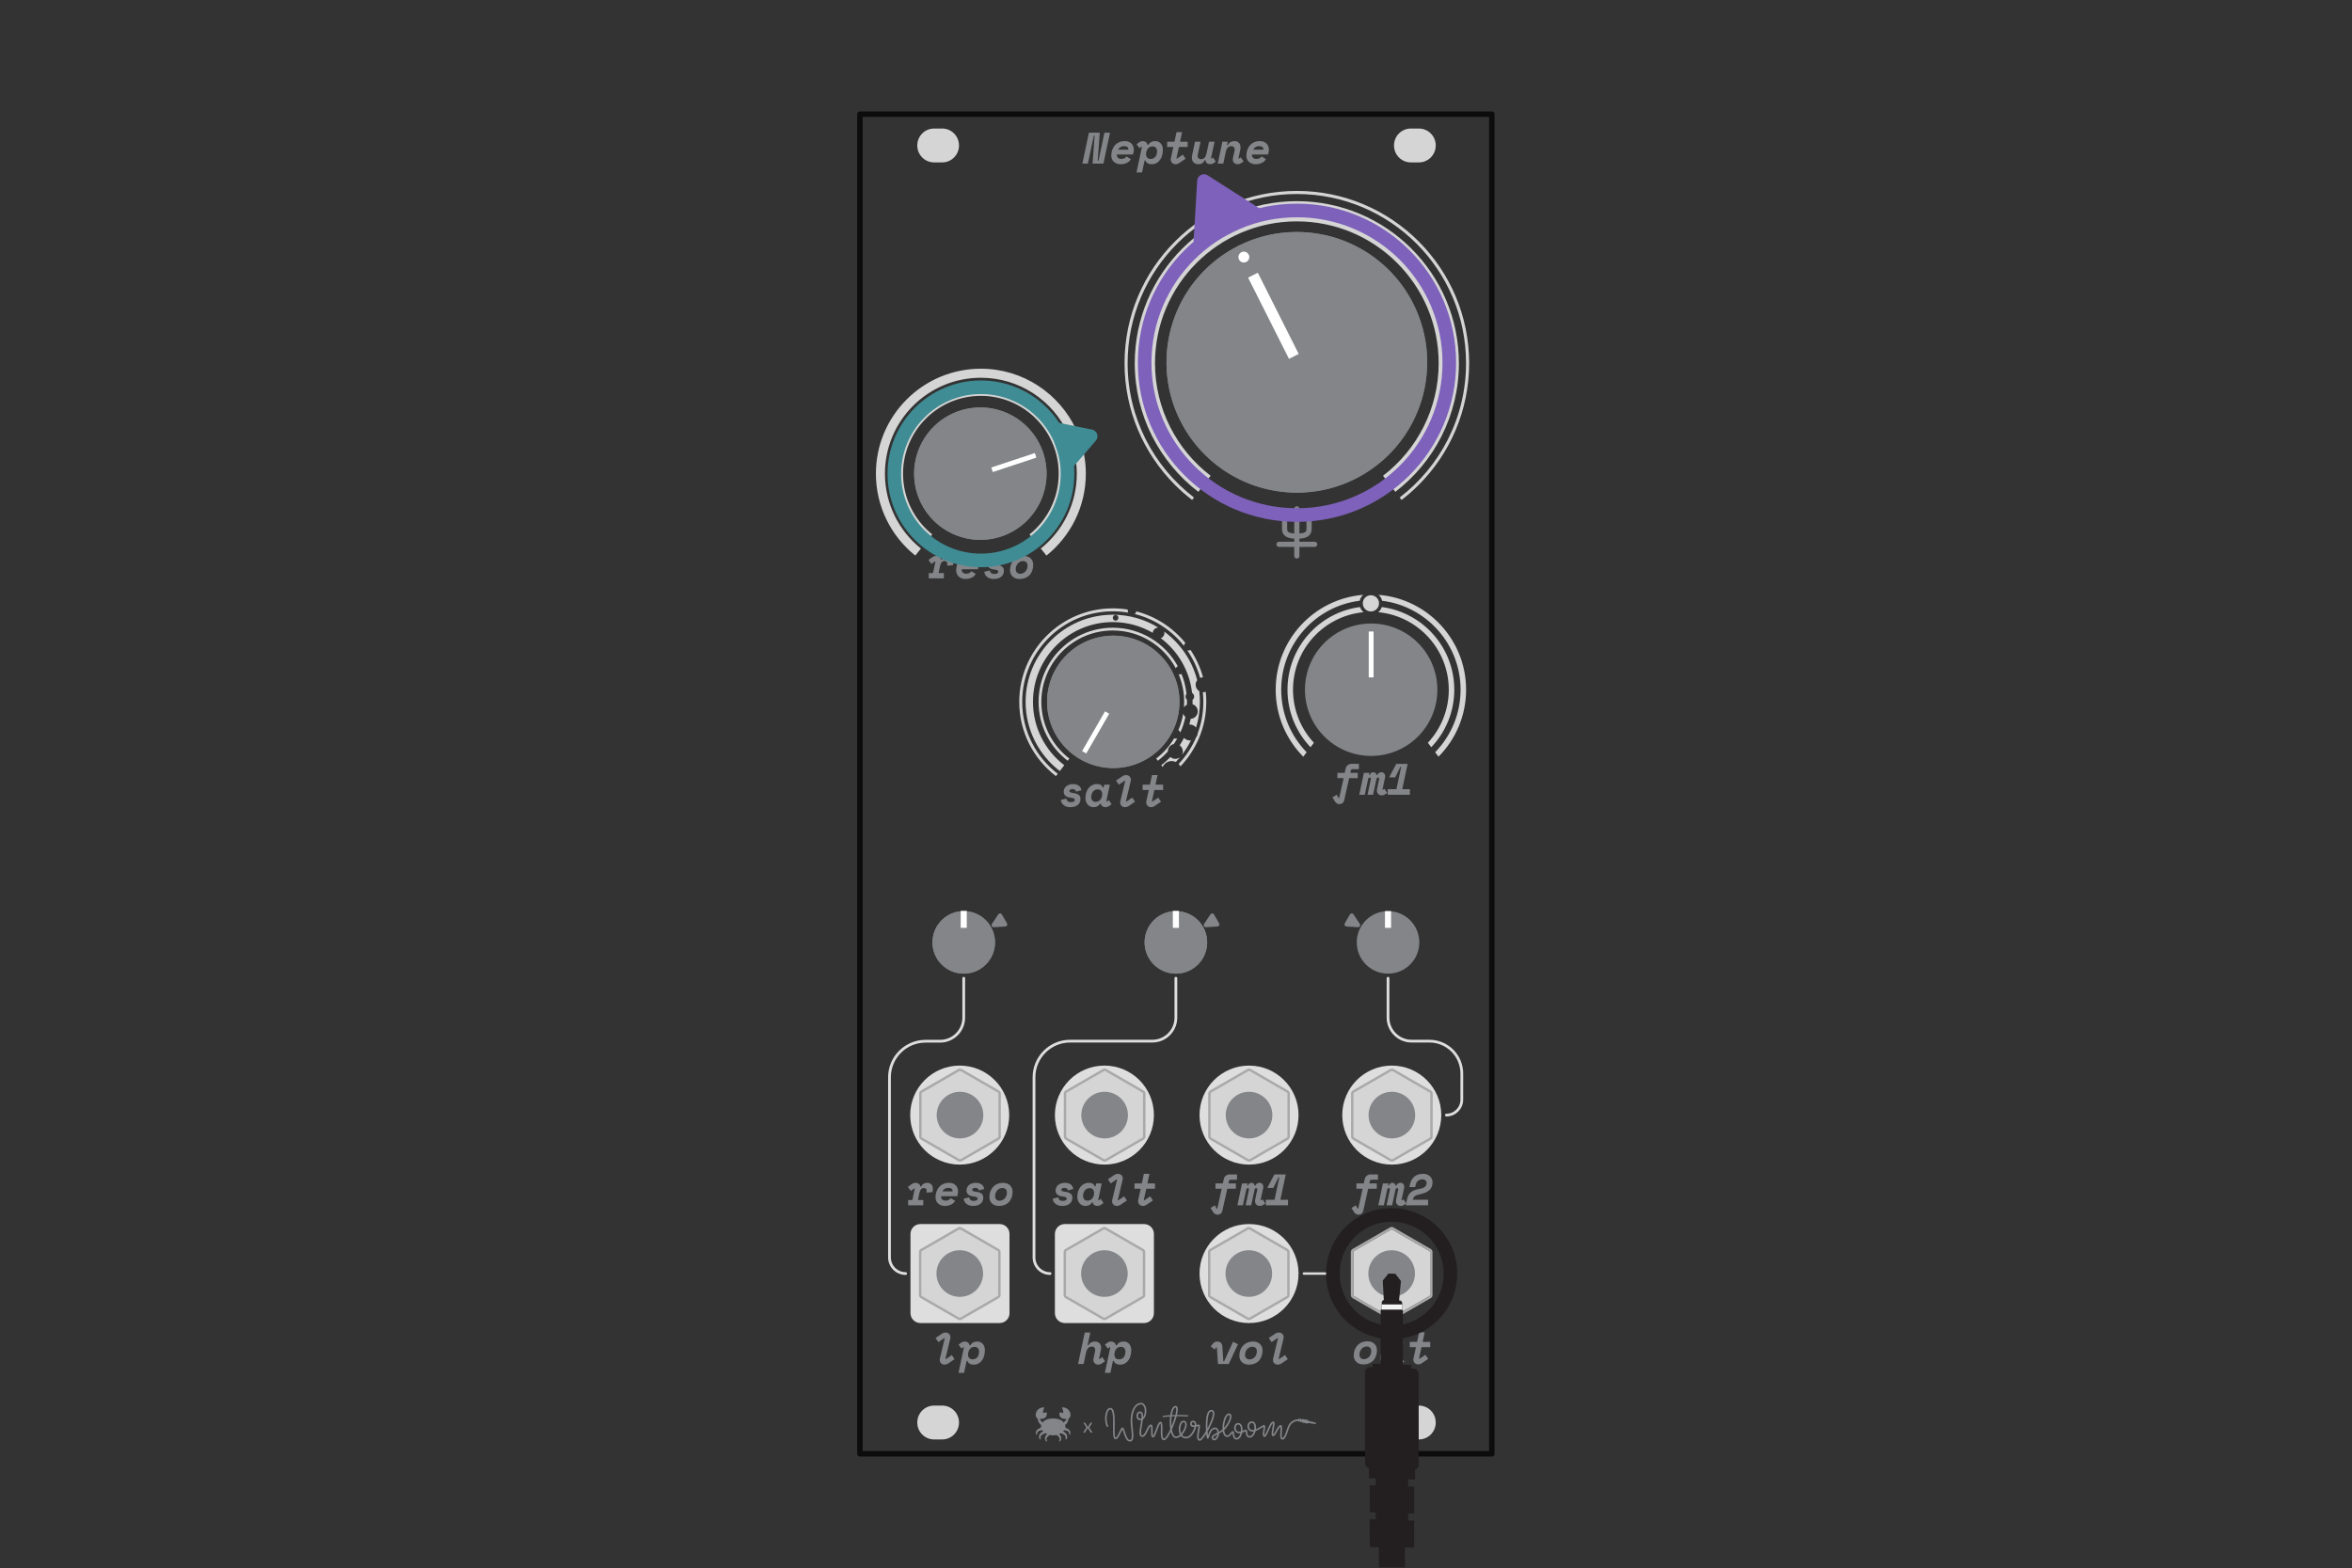 <?xml version="1.0" encoding="UTF-8" standalone="no"?>
<!DOCTYPE svg PUBLIC "-//W3C//DTD SVG 1.1//EN" "http://www.w3.org/Graphics/SVG/1.1/DTD/svg11.dtd">
<svg width="100%" height="100%" viewBox="0 0 1801 1201" version="1.1" xmlns="http://www.w3.org/2000/svg" xmlns:xlink="http://www.w3.org/1999/xlink" xml:space="preserve" xmlns:serif="http://www.serif.com/" style="fill-rule:evenodd;clip-rule:evenodd;stroke-linecap:round;stroke-linejoin:round;stroke-miterlimit:1.5;">
    <rect x="0" y="0" width="1801" height="1201" fill="#333333" stroke="none"/>
    <rect id="Patch---self-oscillation" serif:id="Patch - self-oscillation" x="0.409" y="0.447" width="1800" height="1200" style="fill:none;"/>
    <clipPath id="_clip1">
        <rect x="0.409" y="0.447" width="1800" height="1200"/>
    </clipPath>
    <g clip-path="url(#_clip1)">
        <g id="Base">
            <g id="Faceplate">
                <g>
                    <rect id="Outline" x="658.486" y="87.458" width="483.847" height="1025.98" style="fill:none;stroke:rgb(12,12,12);stroke-width:4.17px;"/>
                    <g id="Holes">
                        <path d="M734.336,111.33c0,-7.117 -5.777,-12.894 -12.894,-12.894l-6.149,-0c-7.116,-0 -12.894,5.777 -12.894,12.894l0,0.161c0,7.116 5.778,12.894 12.894,12.894l6.149,-0c7.117,-0 12.894,-5.778 12.894,-12.894l0,-0.161Z" style="fill:rgb(213,213,213);"/>
                        <path d="M734.336,1089.4c0,-7.117 -5.777,-12.894 -12.894,-12.894l-6.149,-0c-7.116,-0 -12.894,5.777 -12.894,12.894l0,0.161c0,7.116 5.778,12.894 12.894,12.894l6.149,-0c7.117,-0 12.894,-5.778 12.894,-12.894l0,-0.161Z" style="fill:rgb(213,213,213);"/>
                        <path d="M1099.38,111.33c0,-7.117 -5.777,-12.894 -12.894,-12.894l-6.149,-0c-7.116,-0 -12.894,5.777 -12.894,12.894l0,0.161c0,7.116 5.778,12.894 12.894,12.894l6.149,-0c7.117,-0 12.894,-5.778 12.894,-12.894l0,-0.161Z" style="fill:rgb(213,213,213);"/>
                        <path d="M1099.38,1089.4c0,-7.117 -5.777,-12.894 -12.894,-12.894l-6.149,-0c-7.116,-0 -12.894,5.777 -12.894,12.894l0,0.161c0,7.116 5.778,12.894 12.894,12.894l6.149,-0c7.117,-0 12.894,-5.778 12.894,-12.894l0,-0.161Z" style="fill:rgb(213,213,213);"/>
                    </g>
                </g>
            </g>
            <g id="labels">
                <path d="M726.04,1044.28c-0.451,0.316 -0.913,0.541 -1.386,0.676c-0.473,0.135 -0.935,0.203 -1.386,0.203c-0.495,-0 -0.968,-0.085 -1.419,-0.254c-0.451,-0.169 -0.845,-0.405 -1.183,-0.709c-0.338,-0.305 -0.603,-0.676 -0.794,-1.116c-0.192,-0.439 -0.288,-0.929 -0.288,-1.47c0,-0.406 0.045,-0.8 0.135,-1.183l3.685,-15.379l-0.338,-0.237l-4.53,3.11l-2.129,-3.177l4.901,-3.313c0.451,-0.315 0.913,-0.541 1.386,-0.676c0.473,-0.135 0.935,-0.203 1.386,-0.203c0.495,0 0.969,0.085 1.419,0.254c0.451,0.169 0.845,0.406 1.183,0.71c0.338,0.304 0.603,0.676 0.795,1.115c0.191,0.44 0.287,0.93 0.287,1.47c-0,0.361 -0.045,0.755 -0.135,1.183l-3.685,15.379l0.338,0.237l4.53,-3.11l2.129,3.178l-4.901,3.312Z" style="fill:rgb(131,133,136);fill-rule:nonzero;"/>
                <path d="M738.208,1051.44l-4.259,-0l4.158,-19.503l-0.338,-0.237l-1.555,1.15l-2.197,-3.042l1.825,-1.352c0.473,-0.338 0.963,-0.592 1.47,-0.761c0.507,-0.169 0.997,-0.253 1.471,-0.253c0.901,-0 1.69,0.259 2.366,0.777c0.676,0.518 1.093,1.228 1.25,2.129l0.609,0c1.104,-1.937 2.907,-2.906 5.408,-2.906c0.766,-0 1.498,0.146 2.197,0.439c0.698,0.293 1.312,0.721 1.842,1.284c0.529,0.564 0.946,1.257 1.25,2.079c0.305,0.823 0.457,1.763 0.457,2.822c-0,1.33 -0.164,2.659 -0.49,3.989c-0.327,1.329 -0.84,2.518 -1.538,3.566c-0.699,1.048 -1.595,1.898 -2.687,2.552c-1.093,0.653 -2.406,0.98 -3.938,0.98c-0.721,-0 -1.352,-0.085 -1.893,-0.254c-0.541,-0.169 -1.003,-0.388 -1.386,-0.659c-0.383,-0.27 -0.698,-0.58 -0.946,-0.929c-0.248,-0.35 -0.417,-0.704 -0.507,-1.065l-0.608,0l-1.961,9.194Zm6.49,-10.343c0.833,-0 1.566,-0.152 2.197,-0.456c0.631,-0.305 1.155,-0.727 1.571,-1.268c0.417,-0.541 0.727,-1.183 0.93,-1.927c0.203,-0.743 0.304,-1.554 0.304,-2.433c0,-0.947 -0.304,-1.769 -0.912,-2.468c-0.609,-0.698 -1.454,-1.047 -2.535,-1.047c-0.767,-0 -1.454,0.152 -2.062,0.456c-0.609,0.304 -1.127,0.727 -1.555,1.267c-0.428,0.541 -0.761,1.183 -0.997,1.927c-0.237,0.744 -0.355,1.555 -0.355,2.434c-0,1.059 0.304,1.909 0.913,2.552c0.608,0.642 1.442,0.963 2.501,0.963Z" style="fill:rgb(131,133,136);fill-rule:nonzero;"/>
                <path d="M700.47,910.355l-0.338,-0.203l-2.67,1.961l-2.264,-3.042l2.704,-2.028c0.518,-0.383 1.064,-0.671 1.639,-0.862c0.574,-0.192 1.121,-0.288 1.639,-0.288c0.901,0 1.69,0.248 2.366,0.744c0.676,0.496 1.082,1.194 1.217,2.096l0.608,-0c0.451,-0.947 1.082,-1.657 1.893,-2.13c0.811,-0.473 1.724,-0.71 2.738,-0.71c1.284,0 2.327,0.4 3.126,1.2c0.8,0.8 1.2,1.91 1.2,3.33c0,0.293 -0.017,0.58 -0.05,0.862c-0.034,0.281 -0.096,0.625 -0.186,1.03l-0.169,0.744l-4.529,0.338l0.101,-0.473c0.068,-0.338 0.101,-0.642 0.101,-0.913c0,-0.653 -0.18,-1.171 -0.54,-1.555c-0.361,-0.383 -0.902,-0.574 -1.623,-0.574c-0.901,-0 -1.617,0.304 -2.146,0.912c-0.53,0.609 -0.918,1.476 -1.166,2.603l-1.217,5.678l4.056,0l-0,4.056l-11.56,0l0,-4.056l3.245,0l1.825,-8.72Z" style="fill:rgb(131,133,136);fill-rule:nonzero;"/>
                <path d="M720.717,916.135c-0.046,0.18 -0.068,0.372 -0.068,0.574c-0,0.812 0.31,1.488 0.929,2.028c0.62,0.541 1.437,0.812 2.451,0.812c1.059,-0 1.904,-0.192 2.535,-0.575c0.631,-0.383 1.115,-0.834 1.453,-1.352l3.38,2.129c-0.27,0.451 -0.625,0.902 -1.064,1.352c-0.44,0.451 -0.981,0.862 -1.623,1.234c-0.642,0.372 -1.397,0.676 -2.264,0.913c-0.868,0.236 -1.876,0.355 -3.025,0.355c-1.037,-0 -1.989,-0.164 -2.857,-0.49c-0.867,-0.327 -1.611,-0.778 -2.23,-1.352c-0.62,-0.575 -1.104,-1.262 -1.454,-2.062c-0.349,-0.8 -0.524,-1.685 -0.524,-2.654c0,-1.532 0.231,-2.974 0.693,-4.326c0.462,-1.352 1.133,-2.535 2.011,-3.549c0.879,-1.014 1.961,-1.814 3.245,-2.4c1.285,-0.586 2.761,-0.879 4.428,-0.879c1.172,0 2.191,0.186 3.059,0.558c0.867,0.372 1.583,0.868 2.146,1.487c0.564,0.62 0.986,1.324 1.268,2.113c0.281,0.789 0.422,1.6 0.422,2.433c0,0.271 -0.017,0.547 -0.051,0.829c-0.033,0.281 -0.095,0.647 -0.185,1.098l-0.372,1.724l-12.303,-0Zm5.34,-6.388c-1.059,-0 -1.977,0.264 -2.755,0.794c-0.777,0.53 -1.357,1.177 -1.74,1.943l7.909,0c-0,-0.856 -0.265,-1.526 -0.795,-2.011c-0.529,-0.484 -1.402,-0.726 -2.619,-0.726Z" style="fill:rgb(131,133,136);fill-rule:nonzero;"/>
                <path d="M746.709,909.747c-0.248,-0 -0.502,0.028 -0.761,0.084c-0.259,0.057 -0.501,0.141 -0.726,0.254c-0.226,0.112 -0.412,0.264 -0.558,0.456c-0.147,0.192 -0.22,0.422 -0.22,0.693c0,0.473 0.271,0.822 0.811,1.048c0.541,0.225 1.465,0.417 2.772,0.574c1.465,0.181 2.648,0.626 3.549,1.335c0.901,0.71 1.352,1.73 1.352,3.059c0,1.983 -0.693,3.538 -2.079,4.665c-1.385,1.126 -3.306,1.69 -5.763,1.69c-1.239,-0 -2.304,-0.181 -3.194,-0.541c-0.89,-0.361 -1.622,-0.811 -2.197,-1.352c-0.574,-0.541 -1.008,-1.138 -1.301,-1.792c-0.293,-0.653 -0.451,-1.273 -0.473,-1.859l4.191,-1.014c0.068,0.744 0.383,1.381 0.946,1.91c0.564,0.53 1.42,0.794 2.569,0.794c0.789,0 1.476,-0.123 2.062,-0.371c0.586,-0.248 0.879,-0.688 0.879,-1.319c-0,-0.473 -0.226,-0.85 -0.676,-1.132c-0.451,-0.281 -1.285,-0.479 -2.501,-0.591c-1.623,-0.136 -2.913,-0.597 -3.87,-1.386c-0.958,-0.789 -1.437,-1.837 -1.437,-3.144c0,-0.946 0.197,-1.791 0.592,-2.535c0.394,-0.743 0.918,-1.363 1.571,-1.859c0.654,-0.495 1.414,-0.873 2.282,-1.132c0.867,-0.259 1.774,-0.389 2.721,-0.389c1.171,0 2.152,0.158 2.94,0.474c0.789,0.315 1.431,0.709 1.927,1.183c0.496,0.473 0.862,0.985 1.098,1.538c0.237,0.552 0.389,1.064 0.457,1.537l-4.124,1.082c-0.09,-0.608 -0.372,-1.087 -0.845,-1.436c-0.473,-0.35 -1.138,-0.524 -1.994,-0.524Z" style="fill:rgb(131,133,136);fill-rule:nonzero;"/>
                <path d="M775.371,912.653c0,1.578 -0.225,3.037 -0.676,4.378c-0.45,1.34 -1.115,2.495 -1.994,3.464c-0.879,0.969 -1.977,1.73 -3.295,2.282c-1.319,0.552 -2.845,0.828 -4.58,0.828c-0.992,-0 -1.921,-0.147 -2.789,-0.44c-0.867,-0.293 -1.628,-0.726 -2.281,-1.301c-0.654,-0.575 -1.172,-1.279 -1.555,-2.113c-0.383,-0.833 -0.575,-1.78 -0.575,-2.839c0,-1.735 0.271,-3.284 0.811,-4.647c0.541,-1.363 1.279,-2.518 2.214,-3.465c0.935,-0.946 2.04,-1.667 3.313,-2.163c1.273,-0.496 2.642,-0.744 4.106,-0.744c1.06,0 2.04,0.164 2.941,0.491c0.901,0.326 1.673,0.783 2.315,1.368c0.643,0.586 1.144,1.296 1.504,2.13c0.361,0.834 0.541,1.757 0.541,2.771Zm-9.903,6.963c0.811,-0.022 1.56,-0.203 2.248,-0.541c0.687,-0.338 1.273,-0.783 1.757,-1.335c0.485,-0.552 0.862,-1.2 1.132,-1.943c0.271,-0.744 0.406,-1.532 0.406,-2.366c0,-1.172 -0.315,-2.056 -0.946,-2.653c-0.631,-0.598 -1.476,-0.896 -2.535,-0.896c-0.812,-0 -1.555,0.175 -2.231,0.524c-0.676,0.349 -1.262,0.811 -1.758,1.386c-0.495,0.574 -0.879,1.233 -1.149,1.977c-0.27,0.743 -0.406,1.521 -0.406,2.332c0,1.149 0.316,2.022 0.947,2.62c0.631,0.597 1.476,0.895 2.535,0.895Z" style="fill:rgb(131,133,136);fill-rule:nonzero;"/>
                <path d="M814.922,909.754c-0.248,-0 -0.502,0.028 -0.761,0.084c-0.259,0.057 -0.501,0.141 -0.726,0.254c-0.226,0.113 -0.412,0.265 -0.558,0.456c-0.147,0.192 -0.22,0.423 -0.22,0.693c0,0.473 0.271,0.823 0.811,1.048c0.541,0.225 1.465,0.417 2.772,0.574c1.465,0.181 2.648,0.626 3.549,1.336c0.901,0.709 1.352,1.729 1.352,3.059c0,1.982 -0.693,3.537 -2.079,4.664c-1.385,1.127 -3.306,1.69 -5.763,1.69c-1.239,-0 -2.304,-0.18 -3.194,-0.541c-0.89,-0.36 -1.622,-0.811 -2.197,-1.352c-0.574,-0.541 -1.008,-1.138 -1.301,-1.791c-0.293,-0.654 -0.451,-1.273 -0.473,-1.859l4.191,-1.014c0.068,0.743 0.383,1.38 0.946,1.909c0.564,0.53 1.42,0.795 2.569,0.795c0.789,-0 1.476,-0.124 2.062,-0.372c0.586,-0.248 0.879,-0.687 0.879,-1.318c-0,-0.473 -0.225,-0.851 -0.676,-1.133c-0.451,-0.281 -1.285,-0.478 -2.501,-0.591c-1.623,-0.135 -2.913,-0.597 -3.87,-1.386c-0.958,-0.789 -1.437,-1.836 -1.437,-3.143c0,-0.947 0.197,-1.792 0.592,-2.535c0.394,-0.744 0.918,-1.364 1.571,-1.859c0.654,-0.496 1.414,-0.873 2.282,-1.133c0.867,-0.259 1.774,-0.388 2.721,-0.388c1.171,-0 2.152,0.157 2.94,0.473c0.789,0.315 1.431,0.71 1.927,1.183c0.496,0.473 0.862,0.986 1.098,1.538c0.237,0.552 0.389,1.064 0.457,1.538l-4.124,1.081c-0.09,-0.608 -0.372,-1.087 -0.845,-1.436c-0.473,-0.349 -1.138,-0.524 -1.994,-0.524Z" style="fill:rgb(131,133,136);fill-rule:nonzero;"/>
                <path d="M840.914,919.117l0.338,0.236l1.623,-1.149l2.129,3.177l-1.994,1.352c-0.879,0.586 -1.803,0.879 -2.772,0.879c-0.856,-0 -1.622,-0.237 -2.298,-0.71c-0.676,-0.473 -1.104,-1.138 -1.285,-1.994l-0.608,-0c-0.203,0.383 -0.44,0.738 -0.71,1.065c-0.27,0.326 -0.603,0.608 -0.997,0.845c-0.394,0.236 -0.856,0.428 -1.386,0.574c-0.529,0.147 -1.155,0.22 -1.876,0.22c-0.879,-0 -1.69,-0.175 -2.433,-0.524c-0.744,-0.349 -1.392,-0.834 -1.944,-1.453c-0.552,-0.62 -0.986,-1.347 -1.301,-2.18c-0.316,-0.834 -0.473,-1.747 -0.473,-2.738c-0,-1.51 0.202,-2.918 0.608,-4.225c0.406,-1.307 0.992,-2.451 1.758,-3.431c0.766,-0.98 1.707,-1.752 2.822,-2.315c1.115,-0.564 2.372,-0.845 3.769,-0.845c1.239,-0 2.219,0.248 2.94,0.743c0.721,0.496 1.206,1.149 1.454,1.961l0.608,-0l0.473,-2.231l4.259,-0l-2.704,12.743Zm-8.18,0.439c0.812,-0 1.533,-0.163 2.164,-0.49c0.631,-0.327 1.155,-0.761 1.571,-1.301c0.417,-0.541 0.738,-1.178 0.964,-1.91c0.225,-0.733 0.338,-1.504 0.338,-2.316c-0,-1.059 -0.305,-1.92 -0.913,-2.585c-0.608,-0.665 -1.42,-0.997 -2.434,-0.997c-0.811,-0 -1.532,0.163 -2.163,0.49c-0.631,0.327 -1.16,0.76 -1.588,1.301c-0.428,0.541 -0.755,1.177 -0.981,1.91c-0.225,0.732 -0.338,1.504 -0.338,2.315c0,0.947 0.277,1.78 0.829,2.501c0.552,0.721 1.402,1.082 2.551,1.082Z" style="fill:rgb(131,133,136);fill-rule:nonzero;"/>
                <path d="M858.017,922.733c-0.451,0.316 -0.913,0.541 -1.386,0.676c-0.473,0.135 -0.935,0.203 -1.386,0.203c-0.495,-0 -0.969,-0.085 -1.419,-0.254c-0.451,-0.169 -0.845,-0.405 -1.183,-0.709c-0.338,-0.305 -0.603,-0.676 -0.795,-1.116c-0.191,-0.439 -0.287,-0.929 -0.287,-1.47c0,-0.406 0.045,-0.8 0.135,-1.183l3.685,-15.379l-0.338,-0.237l-4.53,3.11l-2.129,-3.177l4.901,-3.313c0.451,-0.315 0.913,-0.541 1.386,-0.676c0.473,-0.135 0.935,-0.203 1.386,-0.203c0.495,0 0.968,0.085 1.419,0.254c0.451,0.169 0.845,0.406 1.183,0.71c0.338,0.304 0.603,0.676 0.794,1.115c0.192,0.44 0.288,0.93 0.288,1.47c-0,0.361 -0.045,0.755 -0.135,1.183l-3.685,15.38l0.338,0.236l4.53,-3.109l2.129,3.177l-4.901,3.312Z" style="fill:rgb(131,133,136);fill-rule:nonzero;"/>
                <path d="M873.464,910.43l-4.732,-0l-0,-4.056l5.61,-0l1.555,-7.369l4.259,0l-1.555,7.369l5.814,-0l-0,4.056l-6.693,-0l-1.892,8.687l0.338,0.236l4.529,-3.109l2.129,3.177l-4.901,3.312c-0.856,0.586 -1.769,0.879 -2.738,0.879c-0.495,-0 -0.969,-0.085 -1.419,-0.254c-0.451,-0.169 -0.845,-0.411 -1.183,-0.726c-0.338,-0.316 -0.609,-0.699 -0.811,-1.149c-0.203,-0.451 -0.305,-0.958 -0.305,-1.521c0,-0.181 0.012,-0.344 0.034,-0.491c0.023,-0.146 0.057,-0.343 0.102,-0.591l1.859,-8.45Z" style="fill:rgb(131,133,136);fill-rule:nonzero;"/>
                <path d="M821.135,604.354c-0.248,0 -0.501,0.029 -0.761,0.085c-0.259,0.056 -0.501,0.141 -0.726,0.253c-0.226,0.113 -0.412,0.265 -0.558,0.457c-0.146,0.191 -0.22,0.422 -0.22,0.693c0,0.473 0.271,0.822 0.812,1.047c0.54,0.226 1.464,0.417 2.771,0.575c1.465,0.18 2.648,0.625 3.549,1.335c0.901,0.71 1.352,1.73 1.352,3.059c0,1.983 -0.693,3.538 -2.079,4.664c-1.385,1.127 -3.306,1.69 -5.762,1.69c-1.24,0 -2.305,-0.18 -3.195,-0.54c-0.89,-0.361 -1.622,-0.812 -2.197,-1.352c-0.574,-0.541 -1.008,-1.138 -1.301,-1.792c-0.293,-0.653 -0.451,-1.273 -0.473,-1.859l4.191,-1.014c0.068,0.744 0.383,1.38 0.947,1.91c0.563,0.529 1.419,0.794 2.568,0.794c0.789,0 1.476,-0.124 2.062,-0.372c0.586,-0.247 0.879,-0.687 0.879,-1.318c-0,-0.473 -0.225,-0.85 -0.676,-1.132c-0.451,-0.282 -1.284,-0.479 -2.501,-0.592c-1.623,-0.135 -2.913,-0.597 -3.87,-1.385c-0.958,-0.789 -1.437,-1.837 -1.437,-3.144c0,-0.946 0.197,-1.791 0.592,-2.535c0.394,-0.743 0.918,-1.363 1.571,-1.859c0.654,-0.496 1.414,-0.873 2.282,-1.132c0.867,-0.259 1.774,-0.389 2.721,-0.389c1.171,0 2.152,0.158 2.94,0.473c0.789,0.316 1.431,0.71 1.927,1.183c0.496,0.474 0.862,0.986 1.098,1.538c0.237,0.552 0.389,1.065 0.457,1.538l-4.124,1.082c-0.09,-0.609 -0.372,-1.087 -0.845,-1.437c-0.473,-0.349 -1.138,-0.524 -1.994,-0.524Z" style="fill:rgb(131,133,136);fill-rule:nonzero;"/>
                <path d="M847.127,613.717l0.338,0.237l1.623,-1.15l2.129,3.178l-1.994,1.352c-0.879,0.585 -1.803,0.878 -2.772,0.878c-0.856,0 -1.622,-0.236 -2.298,-0.709c-0.676,-0.474 -1.104,-1.138 -1.285,-1.995l-0.608,0c-0.203,0.383 -0.439,0.738 -0.71,1.065c-0.27,0.327 -0.603,0.609 -0.997,0.845c-0.394,0.237 -0.856,0.428 -1.386,0.575c-0.529,0.146 -1.155,0.219 -1.876,0.219c-0.878,0 -1.69,-0.174 -2.433,-0.523c-0.744,-0.35 -1.392,-0.834 -1.944,-1.454c-0.552,-0.62 -0.986,-1.346 -1.301,-2.18c-0.316,-0.834 -0.473,-1.746 -0.473,-2.738c-0,-1.51 0.203,-2.918 0.608,-4.225c0.406,-1.307 0.992,-2.45 1.758,-3.431c0.766,-0.98 1.707,-1.751 2.822,-2.315c1.115,-0.563 2.372,-0.845 3.769,-0.845c1.239,0 2.219,0.248 2.94,0.744c0.721,0.496 1.206,1.149 1.454,1.96l0.608,0l0.473,-2.231l4.259,0l-2.704,12.743Zm-8.179,0.439c0.811,0 1.532,-0.163 2.163,-0.49c0.631,-0.326 1.155,-0.76 1.571,-1.301c0.417,-0.541 0.738,-1.177 0.964,-1.91c0.225,-0.732 0.338,-1.504 0.338,-2.315c-0,-1.059 -0.304,-1.921 -0.913,-2.586c-0.608,-0.664 -1.419,-0.997 -2.433,-0.997c-0.812,0 -1.533,0.164 -2.164,0.49c-0.631,0.327 -1.16,0.761 -1.588,1.302c-0.428,0.54 -0.755,1.177 -0.98,1.909c-0.226,0.733 -0.338,1.504 -0.338,2.316c-0,0.946 0.276,1.78 0.828,2.501c0.552,0.721 1.402,1.081 2.552,1.081Z" style="fill:rgb(131,133,136);fill-rule:nonzero;"/>
                <path d="M864.23,617.334c-0.451,0.315 -0.913,0.54 -1.386,0.676c-0.473,0.135 -0.935,0.202 -1.386,0.202c-0.495,0 -0.969,-0.084 -1.419,-0.253c-0.451,-0.169 -0.845,-0.406 -1.183,-0.71c-0.338,-0.304 -0.603,-0.676 -0.795,-1.115c-0.191,-0.44 -0.287,-0.93 -0.287,-1.471c0,-0.405 0.045,-0.8 0.135,-1.183l3.685,-15.379l-0.338,-0.236l-4.53,3.109l-2.129,-3.177l4.901,-3.312c0.451,-0.316 0.913,-0.541 1.386,-0.676c0.473,-0.135 0.935,-0.203 1.386,-0.203c0.495,-0 0.969,0.084 1.419,0.253c0.451,0.169 0.845,0.406 1.183,0.71c0.338,0.304 0.603,0.676 0.795,1.116c0.191,0.439 0.287,0.929 0.287,1.47c-0,0.361 -0.045,0.755 -0.135,1.183l-3.685,15.379l0.338,0.237l4.53,-3.11l2.129,3.177l-4.901,3.313Z" style="fill:rgb(131,133,136);fill-rule:nonzero;"/>
                <path d="M879.677,605.03l-4.732,0l-0,-4.056l5.61,0l1.555,-7.368l4.259,-0l-1.555,7.368l5.814,0l-0,4.056l-6.693,0l-1.892,8.687l0.338,0.237l4.529,-3.11l2.129,3.177l-4.901,3.313c-0.856,0.585 -1.769,0.878 -2.738,0.878c-0.495,0 -0.968,-0.084 -1.419,-0.253c-0.451,-0.169 -0.845,-0.411 -1.183,-0.727c-0.338,-0.315 -0.609,-0.698 -0.811,-1.149c-0.203,-0.451 -0.305,-0.958 -0.305,-1.521c0,-0.18 0.012,-0.344 0.034,-0.49c0.023,-0.147 0.057,-0.344 0.102,-0.592l1.859,-8.45Z" style="fill:rgb(131,133,136);fill-rule:nonzero;"/>
                <path d="M935.506,910.43l-4.765,-0l-0,-4.056l5.644,-0l0.744,-3.448c0.09,-0.473 0.27,-0.924 0.541,-1.352c0.27,-0.428 0.591,-0.794 0.963,-1.098c0.372,-0.304 0.789,-0.547 1.251,-0.727c0.461,-0.18 0.929,-0.27 1.402,-0.27l5.949,-0l0,4.056l-5.07,-0c-0.608,-0 -0.98,0.338 -1.115,1.014l-0.406,1.825l5.712,-0l0,4.056l-6.591,-0l-3.752,16.765c-0.247,1.104 -0.709,1.898 -1.385,2.383c-0.676,0.484 -1.409,0.726 -2.197,0.726c-0.654,0 -1.29,-0.152 -1.91,-0.456c-0.62,-0.304 -1.099,-0.738 -1.437,-1.301l-2.129,-3.414l3.279,-1.994l1.487,2.569l0.405,-0.068l3.38,-15.21Z" style="fill:rgb(131,133,136);fill-rule:nonzero;"/>
                <path d="M962.682,911.376c0.045,-0.18 0.067,-0.338 0.067,-0.473c0,-0.631 -0.304,-0.946 -0.912,-0.946c-0.361,-0 -0.631,0.118 -0.812,0.355c-0.18,0.236 -0.304,0.523 -0.371,0.861l-2.569,11.966l-4.259,-0l2.501,-11.763c0.045,-0.225 0.068,-0.383 0.068,-0.473c-0,-0.631 -0.293,-0.946 -0.879,-0.946c-0.653,-0 -1.059,0.405 -1.217,1.216l-2.569,11.966l-4.225,-0l3.549,-16.765l4.259,-0l-0.338,1.622l0.609,0c0.18,-0.698 0.518,-1.222 1.014,-1.571c0.495,-0.35 1.059,-0.524 1.69,-0.524c0.743,-0 1.307,0.202 1.69,0.608c0.383,0.406 0.631,0.901 0.743,1.487l0.609,0c0.248,-0.608 0.625,-1.109 1.132,-1.504c0.507,-0.394 1.166,-0.591 1.977,-0.591c0.947,-0 1.673,0.304 2.18,0.912c0.507,0.609 0.761,1.341 0.761,2.197c-0,0.158 -0.006,0.299 -0.017,0.423c-0.011,0.124 -0.039,0.276 -0.084,0.456l-1.995,9.228l0.338,0.236l1.15,-0.811l2.129,3.177l-1.521,1.014c-0.451,0.316 -0.907,0.541 -1.369,0.676c-0.462,0.135 -0.918,0.203 -1.369,0.203c-0.496,-0 -0.963,-0.085 -1.403,-0.254c-0.439,-0.169 -0.828,-0.411 -1.166,-0.726c-0.338,-0.316 -0.602,-0.704 -0.794,-1.166c-0.192,-0.462 -0.287,-0.986 -0.287,-1.572c-0,-0.316 0.045,-0.699 0.135,-1.149l1.555,-7.369Z" style="fill:rgb(131,133,136);fill-rule:nonzero;"/>
                <path d="M975.965,918.88l3.651,-17.171l-0.609,0l-3.954,8.112l-4.462,0l-0,-0.405l5.239,-9.937l8.72,-0l-4.123,19.401l5.847,-0l0,4.259l-17.001,-0l-0,-4.259l6.692,-0Z" style="fill:rgb(131,133,136);fill-rule:nonzero;"/>
                <path d="M1028.83,595.985l-4.766,0l-0,-4.056l5.644,0l0.744,-3.447c0.09,-0.474 0.27,-0.924 0.541,-1.352c0.27,-0.429 0.591,-0.795 0.963,-1.099c0.372,-0.304 0.789,-0.546 1.251,-0.727c0.462,-0.18 0.929,-0.27 1.402,-0.27l5.949,0l0,4.056l-5.07,0c-0.608,0 -0.98,0.338 -1.115,1.014l-0.406,1.825l5.712,0l0,4.056l-6.591,0l-3.751,16.765c-0.248,1.104 -0.71,1.899 -1.386,2.383c-0.676,0.484 -1.409,0.727 -2.197,0.727c-0.654,-0 -1.29,-0.152 -1.91,-0.457c-0.62,-0.304 -1.098,-0.738 -1.436,-1.301l-2.13,-3.414l3.279,-1.994l1.487,2.569l0.406,-0.068l3.38,-15.21Z" style="fill:rgb(131,133,136);fill-rule:nonzero;"/>
                <path d="M1056,596.932c0.045,-0.181 0.067,-0.338 0.067,-0.474c0,-0.63 -0.304,-0.946 -0.912,-0.946c-0.361,0 -0.631,0.118 -0.811,0.355c-0.181,0.237 -0.305,0.524 -0.372,0.862l-2.569,11.965l-4.259,0l2.501,-11.762c0.046,-0.226 0.068,-0.383 0.068,-0.474c0,-0.63 -0.293,-0.946 -0.879,-0.946c-0.653,0 -1.059,0.406 -1.217,1.217l-2.568,11.965l-4.225,0l3.549,-16.765l4.258,0l-0.338,1.623l0.609,-0c0.18,-0.699 0.518,-1.223 1.014,-1.572c0.496,-0.349 1.059,-0.524 1.69,-0.524c0.743,0 1.307,0.203 1.69,0.608c0.383,0.406 0.631,0.902 0.743,1.488l0.609,-0c0.248,-0.609 0.625,-1.11 1.132,-1.504c0.507,-0.395 1.166,-0.592 1.977,-0.592c0.947,0 1.674,0.304 2.181,0.913c0.507,0.608 0.76,1.34 0.76,2.197c0,0.157 -0.006,0.298 -0.017,0.422c-0.011,0.124 -0.039,0.276 -0.084,0.456l-1.995,9.228l0.338,0.236l1.15,-0.811l2.129,3.177l-1.521,1.014c-0.451,0.316 -0.907,0.541 -1.369,0.676c-0.462,0.136 -0.918,0.203 -1.369,0.203c-0.495,0 -0.963,-0.084 -1.402,-0.253c-0.44,-0.169 -0.829,-0.411 -1.167,-0.727c-0.338,-0.315 -0.602,-0.704 -0.794,-1.166c-0.191,-0.462 -0.287,-0.986 -0.287,-1.572c-0,-0.315 0.045,-0.698 0.135,-1.149l1.555,-7.368Z" style="fill:rgb(131,133,136);fill-rule:nonzero;"/>
                <path d="M1069.29,604.435l3.651,-17.17l-0.609,-0l-3.954,8.112l-4.462,-0l0,-0.406l5.239,-9.937l8.721,0l-4.124,19.401l5.847,0l0,4.259l-17.001,0l-0,-4.259l6.692,0Z" style="fill:rgb(131,133,136);fill-rule:nonzero;"/>
                <path d="M1043.41,910.423l-4.765,-0l-0,-4.056l5.644,-0l0.744,-3.448c0.09,-0.473 0.27,-0.924 0.541,-1.352c0.27,-0.428 0.591,-0.794 0.963,-1.098c0.372,-0.305 0.789,-0.547 1.25,-0.727c0.462,-0.18 0.93,-0.271 1.403,-0.271l5.949,0l-0,4.056l-5.07,0c-0.608,0 -0.98,0.338 -1.115,1.014l-0.406,1.826l5.712,-0l0,4.056l-6.591,-0l-3.752,16.765c-0.248,1.104 -0.709,1.898 -1.385,2.382c-0.676,0.485 -1.409,0.727 -2.197,0.727c-0.654,0 -1.29,-0.152 -1.91,-0.456c-0.62,-0.304 -1.099,-0.738 -1.437,-1.301l-2.129,-3.414l3.279,-1.995l1.487,2.569l0.405,-0.067l3.38,-15.21Z" style="fill:rgb(131,133,136);fill-rule:nonzero;"/>
                <path d="M1070.59,911.369c0.045,-0.18 0.067,-0.338 0.067,-0.473c0,-0.631 -0.304,-0.947 -0.912,-0.947c-0.361,0 -0.631,0.119 -0.812,0.355c-0.18,0.237 -0.304,0.524 -0.371,0.862l-2.569,11.965l-4.259,0l2.501,-11.762c0.045,-0.225 0.068,-0.383 0.068,-0.473c-0,-0.631 -0.293,-0.947 -0.879,-0.947c-0.653,0 -1.059,0.406 -1.217,1.217l-2.569,11.965l-4.225,0l3.549,-16.764l4.259,-0l-0.338,1.622l0.609,0c0.18,-0.698 0.518,-1.222 1.014,-1.572c0.495,-0.349 1.059,-0.524 1.69,-0.524c0.743,0 1.307,0.203 1.69,0.609c0.383,0.405 0.631,0.901 0.743,1.487l0.609,0c0.247,-0.608 0.625,-1.11 1.132,-1.504c0.507,-0.394 1.166,-0.592 1.977,-0.592c0.947,0 1.673,0.305 2.18,0.913c0.507,0.608 0.761,1.341 0.761,2.197c-0,0.158 -0.006,0.299 -0.017,0.423c-0.011,0.124 -0.04,0.276 -0.085,0.456l-1.994,9.227l0.338,0.237l1.149,-0.811l2.13,3.177l-1.521,1.014c-0.451,0.315 -0.907,0.541 -1.369,0.676c-0.462,0.135 -0.918,0.203 -1.369,0.203c-0.496,-0 -0.963,-0.085 -1.403,-0.254c-0.439,-0.169 -0.828,-0.411 -1.166,-0.727c-0.338,-0.315 -0.603,-0.704 -0.794,-1.166c-0.192,-0.462 -0.287,-0.985 -0.287,-1.571c-0,-0.316 0.045,-0.699 0.135,-1.15l1.555,-7.368Z" style="fill:rgb(131,133,136);fill-rule:nonzero;"/>
                <path d="M1093.54,918.873l-0,4.258l-17.103,0l0.98,-4.664c0.271,-1.329 0.682,-2.45 1.234,-3.363c0.552,-0.913 1.228,-1.667 2.028,-2.265c0.8,-0.597 1.729,-1.07 2.788,-1.419c1.06,-0.349 2.243,-0.637 3.549,-0.862c0.676,-0.113 1.336,-0.276 1.978,-0.49c0.642,-0.214 1.217,-0.49 1.724,-0.828c0.507,-0.338 0.912,-0.766 1.216,-1.285c0.305,-0.518 0.457,-1.138 0.457,-1.859c-0,-0.856 -0.282,-1.543 -0.845,-2.062c-0.564,-0.518 -1.386,-0.777 -2.468,-0.777c-1.329,0 -2.439,0.389 -3.329,1.166c-0.89,0.778 -1.482,1.854 -1.775,3.228l-0.304,1.487l-4.461,0l0.405,-1.893c0.564,-2.613 1.696,-4.641 3.397,-6.084c1.701,-1.442 3.927,-2.163 6.676,-2.163c1.126,0 2.14,0.175 3.042,0.524c0.901,0.349 1.661,0.823 2.281,1.42c0.62,0.597 1.099,1.29 1.437,2.078c0.338,0.789 0.507,1.612 0.507,2.468c-0,2.456 -0.761,4.411 -2.282,5.864c-1.521,1.454 -3.656,2.473 -6.405,3.059c-1.217,0.248 -2.208,0.507 -2.974,0.777c-0.766,0.271 -1.375,0.564 -1.826,0.879c-0.45,0.316 -0.783,0.671 -0.997,1.065c-0.214,0.394 -0.388,0.839 -0.524,1.335l-0.101,0.406l11.695,-0Z" style="fill:rgb(131,133,136);fill-rule:nonzero;"/>
                <path d="M838.514,1034.95c0.045,-0.248 0.079,-0.445 0.102,-0.591c0.022,-0.147 0.034,-0.31 0.034,-0.49c-0,-0.812 -0.237,-1.443 -0.71,-1.893c-0.474,-0.451 -1.116,-0.676 -1.927,-0.676c-1.149,-0 -2.09,0.405 -2.822,1.217c-0.733,0.811 -1.245,1.892 -1.538,3.244l-1.893,8.924l-4.259,-0l5.138,-24.134l4.259,0l-2.062,9.667l0.608,0c1.149,-1.848 2.794,-2.771 4.935,-2.771c1.397,-0 2.541,0.416 3.431,1.25c0.89,0.834 1.335,2.051 1.335,3.651c-0,0.315 -0.023,0.636 -0.068,0.963c-0.045,0.327 -0.101,0.67 -0.169,1.031l-1.352,6.32l0.338,0.237l2.164,-1.487l2.129,3.177l-2.535,1.69c-0.856,0.586 -1.769,0.879 -2.738,0.879c-0.496,-0 -0.969,-0.085 -1.419,-0.254c-0.451,-0.169 -0.845,-0.411 -1.183,-0.726c-0.339,-0.316 -0.609,-0.699 -0.812,-1.15c-0.203,-0.45 -0.304,-0.957 -0.304,-1.521c0,-0.292 0.045,-0.653 0.135,-1.081l1.183,-5.476Z" style="fill:rgb(131,133,136);fill-rule:nonzero;"/>
                <path d="M850.277,1051.44l-4.259,-0l4.157,-19.503l-0.338,-0.237l-1.554,1.15l-2.197,-3.042l1.825,-1.352c0.473,-0.338 0.963,-0.592 1.47,-0.761c0.507,-0.169 0.997,-0.253 1.47,-0.253c0.902,-0 1.69,0.259 2.366,0.777c0.676,0.518 1.093,1.228 1.251,2.129l0.608,0c1.104,-1.937 2.907,-2.906 5.408,-2.906c0.766,-0 1.499,0.146 2.197,0.439c0.699,0.293 1.313,0.721 1.842,1.284c0.53,0.564 0.947,1.257 1.251,2.079c0.304,0.823 0.456,1.763 0.456,2.822c0,1.33 -0.163,2.659 -0.49,3.989c-0.326,1.329 -0.839,2.518 -1.538,3.566c-0.698,1.048 -1.594,1.898 -2.687,2.552c-1.093,0.653 -2.405,0.98 -3.937,0.98c-0.722,-0 -1.352,-0.085 -1.893,-0.254c-0.541,-0.169 -1.003,-0.388 -1.386,-0.659c-0.383,-0.27 -0.699,-0.58 -0.946,-0.929c-0.248,-0.35 -0.417,-0.704 -0.507,-1.065l-0.609,0l-1.96,9.194Zm6.489,-10.343c0.834,-0 1.566,-0.152 2.197,-0.456c0.631,-0.305 1.155,-0.727 1.572,-1.268c0.417,-0.541 0.727,-1.183 0.93,-1.927c0.202,-0.743 0.304,-1.554 0.304,-2.433c-0,-0.947 -0.304,-1.769 -0.913,-2.468c-0.608,-0.698 -1.453,-1.047 -2.535,-1.047c-0.766,-0 -1.453,0.152 -2.062,0.456c-0.608,0.304 -1.126,0.727 -1.554,1.267c-0.429,0.541 -0.761,1.183 -0.998,1.927c-0.236,0.744 -0.354,1.555 -0.354,2.434c-0,1.059 0.304,1.909 0.912,2.552c0.609,0.642 1.442,0.963 2.501,0.963Z" style="fill:rgb(131,133,136);fill-rule:nonzero;"/>
                <path d="M931.788,1032.04l-0.405,-0.135l-1.318,1.656l-2.941,-2.399l1.589,-2.028c0.45,-0.564 0.974,-0.986 1.571,-1.268c0.597,-0.282 1.223,-0.422 1.876,-0.422c0.473,-0 0.935,0.078 1.386,0.236c0.451,0.158 0.851,0.389 1.2,0.693c0.349,0.304 0.637,0.693 0.862,1.166c0.225,0.473 0.36,1.014 0.405,1.623l0.71,11.492l0.609,-0l6.827,-15.008l3.82,1.859l-7.098,15.177l-8.214,-0l-0.879,-12.642Z" style="fill:rgb(131,133,136);fill-rule:nonzero;"/>
                <path d="M966.772,1034.2c-0,1.577 -0.226,3.036 -0.676,4.377c-0.451,1.34 -1.116,2.495 -1.995,3.464c-0.879,0.969 -1.977,1.73 -3.295,2.282c-1.318,0.552 -2.845,0.828 -4.58,0.828c-0.992,-0 -1.921,-0.147 -2.789,-0.44c-0.867,-0.292 -1.628,-0.726 -2.281,-1.301c-0.654,-0.574 -1.172,-1.279 -1.555,-2.112c-0.383,-0.834 -0.575,-1.78 -0.575,-2.84c0,-1.735 0.271,-3.284 0.812,-4.647c0.54,-1.363 1.278,-2.518 2.214,-3.465c0.935,-0.946 2.039,-1.667 3.312,-2.163c1.273,-0.496 2.642,-0.743 4.107,-0.743c1.059,-0 2.039,0.163 2.94,0.49c0.902,0.326 1.673,0.783 2.316,1.369c0.642,0.585 1.143,1.295 1.504,2.129c0.36,0.834 0.541,1.758 0.541,2.772Zm-9.904,6.962c0.811,-0.022 1.561,-0.202 2.248,-0.54c0.687,-0.338 1.273,-0.783 1.757,-1.335c0.485,-0.553 0.862,-1.2 1.133,-1.944c0.27,-0.744 0.405,-1.532 0.405,-2.366c0,-1.172 -0.315,-2.056 -0.946,-2.653c-0.631,-0.597 -1.476,-0.896 -2.535,-0.896c-0.811,0 -1.555,0.175 -2.231,0.524c-0.676,0.349 -1.262,0.811 -1.758,1.386c-0.495,0.574 -0.878,1.233 -1.149,1.977c-0.27,0.744 -0.405,1.521 -0.405,2.332c-0,1.149 0.315,2.023 0.946,2.62c0.631,0.597 1.476,0.895 2.535,0.895Z" style="fill:rgb(131,133,136);fill-rule:nonzero;"/>
                <path d="M981.204,1044.28c-0.451,0.316 -0.912,0.541 -1.386,0.676c-0.473,0.135 -0.935,0.203 -1.385,0.203c-0.496,-0 -0.969,-0.085 -1.42,-0.254c-0.451,-0.169 -0.845,-0.405 -1.183,-0.709c-0.338,-0.305 -0.603,-0.676 -0.794,-1.116c-0.192,-0.439 -0.288,-0.929 -0.288,-1.47c0,-0.406 0.045,-0.8 0.136,-1.183l3.684,-15.379l-0.338,-0.237l-4.529,3.11l-2.13,-3.177l4.901,-3.313c0.451,-0.315 0.913,-0.541 1.386,-0.676c0.473,-0.135 0.935,-0.203 1.386,-0.203c0.495,0 0.969,0.085 1.419,0.254c0.451,0.169 0.845,0.406 1.183,0.71c0.338,0.304 0.603,0.676 0.795,1.115c0.191,0.44 0.287,0.93 0.287,1.47c-0,0.361 -0.045,0.755 -0.135,1.183l-3.684,15.379l0.338,0.237l4.529,-3.11l2.129,3.178l-4.901,3.312Z" style="fill:rgb(131,133,136);fill-rule:nonzero;"/>
                <path d="M1054.36,1034.01c-0,1.578 -0.226,3.037 -0.676,4.377c-0.451,1.341 -1.116,2.496 -1.995,3.465c-0.878,0.969 -1.977,1.729 -3.295,2.281c-1.318,0.553 -2.845,0.829 -4.58,0.829c-0.992,-0 -1.921,-0.147 -2.789,-0.44c-0.867,-0.293 -1.628,-0.727 -2.281,-1.301c-0.654,-0.575 -1.172,-1.279 -1.555,-2.113c-0.383,-0.833 -0.574,-1.78 -0.574,-2.839c-0,-1.735 0.27,-3.284 0.811,-4.647c0.541,-1.364 1.279,-2.518 2.214,-3.465c0.935,-0.946 2.039,-1.667 3.312,-2.163c1.273,-0.496 2.642,-0.744 4.107,-0.744c1.059,0 2.039,0.164 2.94,0.49c0.902,0.327 1.673,0.783 2.316,1.369c0.642,0.586 1.143,1.296 1.504,2.13c0.36,0.833 0.541,1.757 0.541,2.771Zm-9.904,6.963c0.811,-0.022 1.561,-0.203 2.248,-0.541c0.687,-0.338 1.273,-0.783 1.757,-1.335c0.485,-0.552 0.862,-1.2 1.133,-1.943c0.27,-0.744 0.405,-1.532 0.405,-2.366c0,-1.172 -0.315,-2.056 -0.946,-2.654c-0.631,-0.597 -1.476,-0.895 -2.535,-0.895c-0.811,-0 -1.555,0.174 -2.231,0.524c-0.676,0.349 -1.262,0.811 -1.757,1.385c-0.496,0.575 -0.879,1.234 -1.15,1.978c-0.27,0.743 -0.405,1.521 -0.405,2.332c-0,1.149 0.315,2.022 0.946,2.619c0.631,0.598 1.476,0.896 2.535,0.896Z" style="fill:rgb(131,133,136);fill-rule:nonzero;"/>
                <path d="M1063.72,1027.73l-2.095,9.734c-0.091,0.383 -0.136,0.755 -0.136,1.115c0,0.857 0.237,1.493 0.71,1.91c0.473,0.417 1.104,0.625 1.893,0.625c1.194,0 2.112,-0.388 2.755,-1.166c0.642,-0.777 1.121,-1.876 1.436,-3.295l1.893,-8.923l4.259,-0l-2.772,12.776l0.372,0.203l1.217,-0.879l2.129,3.11l-1.588,1.149c-0.429,0.315 -0.874,0.541 -1.335,0.676c-0.462,0.135 -0.919,0.203 -1.369,0.203c-0.924,-0 -1.735,-0.265 -2.434,-0.795c-0.699,-0.529 -1.093,-1.301 -1.183,-2.315l-0.608,-0c-0.496,1.149 -1.167,1.955 -2.012,2.417c-0.845,0.462 -1.797,0.693 -2.856,0.693c-1.464,-0 -2.659,-0.445 -3.582,-1.336c-0.924,-0.89 -1.386,-2.135 -1.386,-3.734c-0,-0.564 0.067,-1.172 0.203,-1.826l2.23,-10.342l4.259,-0Z" style="fill:rgb(131,133,136);fill-rule:nonzero;"/>
                <path d="M1084.24,1031.78l-4.732,-0l-0,-4.056l5.611,-0l1.554,-7.369l4.259,0l-1.555,7.369l5.814,-0l0,4.056l-6.692,-0l-1.893,8.686l0.338,0.237l4.529,-3.11l2.129,3.177l-4.901,3.313c-0.856,0.586 -1.768,0.879 -2.737,0.879c-0.496,-0 -0.969,-0.085 -1.42,-0.254c-0.451,-0.169 -0.845,-0.411 -1.183,-0.727c-0.338,-0.315 -0.608,-0.698 -0.811,-1.149c-0.203,-0.45 -0.304,-0.957 -0.304,-1.521c-0,-0.18 0.011,-0.343 0.033,-0.49c0.023,-0.146 0.057,-0.344 0.102,-0.591l1.859,-8.45Z" style="fill:rgb(131,133,136);fill-rule:nonzero;"/>
                <g>
                    <path d="M979.374,416.886l27.305,-0" style="fill:none;stroke:rgb(131,133,136);stroke-width:3.96px;"/>
                    <path d="M993.026,389.698l0,36.092" style="fill:none;stroke:rgb(131,133,136);stroke-width:3.96px;"/>
                    <path d="M983.648,397.853l-0,7.1c-0,3.976 2.333,5.64 9.378,5.64c7.046,-0 9.379,-1.664 9.379,-5.64l0,-7.1" style="fill:none;stroke:rgb(131,133,136);stroke-width:3.96px;"/>
                </g>
                <path d="M716.266,430.18l-0.338,-0.203l-2.671,1.96l-2.264,-3.042l2.704,-2.028c0.518,-0.383 1.065,-0.67 1.639,-0.862c0.575,-0.191 1.121,-0.287 1.639,-0.287c0.902,0 1.69,0.248 2.366,0.744c0.676,0.495 1.082,1.194 1.217,2.095l0.609,0c0.45,-0.946 1.081,-1.656 1.892,-2.129c0.812,-0.473 1.724,-0.71 2.738,-0.71c1.285,0 2.327,0.4 3.127,1.2c0.8,0.8 1.2,1.91 1.2,3.329c-0,0.293 -0.017,0.58 -0.051,0.862c-0.034,0.282 -0.096,0.625 -0.186,1.031l-0.169,0.744l-4.529,0.338l0.101,-0.474c0.068,-0.338 0.102,-0.642 0.102,-0.912c-0,-0.654 -0.181,-1.172 -0.541,-1.555c-0.361,-0.383 -0.901,-0.575 -1.623,-0.575c-0.901,0 -1.616,0.305 -2.146,0.913c-0.529,0.608 -0.918,1.476 -1.166,2.603l-1.217,5.678l4.056,0l0,4.056l-11.559,0l-0,-4.056l3.244,0l1.826,-8.72Z" style="fill:rgb(131,133,136);fill-rule:nonzero;"/>
                <path d="M736.512,435.959c-0.045,0.181 -0.068,0.372 -0.068,0.575c0,0.811 0.31,1.487 0.93,2.028c0.619,0.541 1.436,0.811 2.45,0.811c1.059,0 1.904,-0.191 2.535,-0.574c0.631,-0.383 1.116,-0.834 1.454,-1.352l3.38,2.129c-0.271,0.451 -0.626,0.901 -1.065,1.352c-0.439,0.451 -0.98,0.862 -1.622,1.234c-0.643,0.372 -1.397,0.676 -2.265,0.912c-0.868,0.237 -1.876,0.355 -3.025,0.355c-1.037,0 -1.989,-0.163 -2.856,-0.49c-0.868,-0.327 -1.611,-0.777 -2.231,-1.352c-0.62,-0.574 -1.104,-1.262 -1.453,-2.062c-0.35,-0.8 -0.524,-1.684 -0.524,-2.653c-0,-1.532 0.231,-2.974 0.693,-4.326c0.462,-1.352 1.132,-2.535 2.011,-3.549c0.879,-1.014 1.96,-1.814 3.245,-2.4c1.284,-0.586 2.76,-0.879 4.427,-0.879c1.172,0 2.192,0.186 3.059,0.558c0.868,0.372 1.583,0.867 2.147,1.487c0.563,0.62 0.985,1.324 1.267,2.112c0.282,0.789 0.423,1.6 0.423,2.434c-0,0.27 -0.017,0.546 -0.051,0.828c-0.034,0.282 -0.096,0.648 -0.186,1.099l-0.372,1.723l-12.303,0Zm5.34,-6.388c-1.059,0 -1.977,0.265 -2.754,0.795c-0.778,0.529 -1.358,1.177 -1.741,1.943l7.909,0c0,-0.856 -0.265,-1.527 -0.794,-2.011c-0.53,-0.485 -1.403,-0.727 -2.62,-0.727Z" style="fill:rgb(131,133,136);fill-rule:nonzero;"/>
                <path d="M762.504,429.571c-0.248,0 -0.501,0.028 -0.76,0.085c-0.259,0.056 -0.502,0.141 -0.727,0.253c-0.225,0.113 -0.411,0.265 -0.558,0.457c-0.146,0.191 -0.219,0.422 -0.219,0.692c-0,0.474 0.27,0.823 0.811,1.048c0.541,0.226 1.464,0.417 2.771,0.575c1.465,0.18 2.648,0.625 3.549,1.335c0.902,0.71 1.352,1.729 1.352,3.059c0,1.983 -0.693,3.538 -2.078,4.664c-1.386,1.127 -3.307,1.69 -5.763,1.69c-1.24,0 -2.304,-0.18 -3.194,-0.541c-0.89,-0.36 -1.623,-0.811 -2.197,-1.352c-0.575,-0.54 -1.009,-1.137 -1.302,-1.791c-0.293,-0.653 -0.45,-1.273 -0.473,-1.859l4.191,-1.014c0.068,0.744 0.383,1.38 0.947,1.91c0.563,0.529 1.419,0.794 2.569,0.794c0.788,0 1.476,-0.124 2.061,-0.372c0.586,-0.248 0.879,-0.687 0.879,-1.318c0,-0.473 -0.225,-0.851 -0.676,-1.132c-0.45,-0.282 -1.284,-0.479 -2.501,-0.592c-1.622,-0.135 -2.912,-0.597 -3.87,-1.386c-0.958,-0.788 -1.437,-1.836 -1.437,-3.143c0,-0.946 0.198,-1.791 0.592,-2.535c0.394,-0.744 0.918,-1.363 1.572,-1.859c0.653,-0.496 1.414,-0.873 2.281,-1.132c0.868,-0.259 1.775,-0.389 2.721,-0.389c1.172,0 2.152,0.158 2.941,0.473c0.788,0.316 1.43,0.71 1.926,1.183c0.496,0.473 0.862,0.986 1.099,1.538c0.236,0.552 0.388,1.065 0.456,1.538l-4.124,1.082c-0.09,-0.609 -0.371,-1.088 -0.845,-1.437c-0.473,-0.349 -1.138,-0.524 -1.994,-0.524Z" style="fill:rgb(131,133,136);fill-rule:nonzero;"/>
                <path d="M791.167,432.478c-0,1.577 -0.226,3.036 -0.676,4.377c-0.451,1.341 -1.116,2.496 -1.995,3.465c-0.878,0.969 -1.977,1.729 -3.295,2.281c-1.318,0.552 -2.845,0.828 -4.58,0.828c-0.991,0 -1.921,-0.146 -2.788,-0.439c-0.868,-0.293 -1.629,-0.727 -2.282,-1.301c-0.653,-0.575 -1.172,-1.279 -1.555,-2.113c-0.383,-0.834 -0.574,-1.78 -0.574,-2.839c-0,-1.735 0.27,-3.284 0.811,-4.648c0.541,-1.363 1.279,-2.518 2.214,-3.464c0.935,-0.947 2.039,-1.668 3.312,-2.163c1.273,-0.496 2.642,-0.744 4.107,-0.744c1.059,0 2.039,0.163 2.94,0.49c0.902,0.327 1.674,0.783 2.316,1.369c0.642,0.586 1.143,1.296 1.504,2.129c0.36,0.834 0.541,1.758 0.541,2.772Zm-9.904,6.963c0.811,-0.023 1.561,-0.203 2.248,-0.541c0.687,-0.338 1.273,-0.783 1.758,-1.335c0.484,-0.552 0.861,-1.2 1.132,-1.944c0.27,-0.743 0.405,-1.532 0.405,-2.366c0,-1.171 -0.315,-2.056 -0.946,-2.653c-0.631,-0.597 -1.476,-0.896 -2.535,-0.896c-0.811,0 -1.555,0.175 -2.231,0.524c-0.676,0.35 -1.262,0.812 -1.757,1.386c-0.496,0.575 -0.879,1.234 -1.15,1.977c-0.27,0.744 -0.405,1.521 -0.405,2.333c-0,1.149 0.315,2.022 0.946,2.619c0.631,0.597 1.476,0.896 2.535,0.896Z" style="fill:rgb(131,133,136);fill-rule:nonzero;"/>
                <g>
                    <path d="M923.335,708.518l4.872,-7.332l3.913,6.778l-8.785,0.554Z" style="fill:rgb(131,133,136);stroke:rgb(131,133,136);stroke-width:3.24px;"/>
                    <path d="M1039.93,708.518l-4.873,-7.332l-3.912,6.778l8.785,0.554Z" style="fill:rgb(131,133,136);stroke:rgb(131,133,136);stroke-width:3.24px;"/>
                    <path d="M760.888,708.518l4.873,-7.332l3.913,6.778l-8.786,0.554Z" style="fill:rgb(131,133,136);stroke:rgb(131,133,136);stroke-width:3.24px;"/>
                </g>
                <g>
                    <path d="M693.488,975.392l-0.002,-0c-6.841,-0 -12.386,-5.546 -12.386,-12.386c0,-28.376 0,-98.658 0,-137.913c0,-15.266 12.375,-27.641 27.641,-27.641l11.146,-0c9.983,-0 18.076,-8.093 18.076,-18.076c-0,-0.001 -0,-30.167 -0,-30.167" style="fill:none;stroke:rgb(222,222,222);stroke-width:2.11px;"/>
                    <path d="M900.409,749.209l0,30.167c0,9.946 -8.062,18.008 -18.008,18.008c-17.136,0 -43.165,0 -62.94,0c-15.295,0 -27.693,12.399 -27.693,27.694l-0,138.014c-0,6.793 5.506,12.3 12.3,12.3c0.001,-0 0.001,-0 0.001,-0" style="fill:none;stroke:rgb(222,222,222);stroke-width:2.11px;"/>
                    <path d="M1107.54,854.031l0.005,-0c6.516,-0 11.799,-5.28 11.802,-11.795c0.004,-5.813 0.008,-13.055 0.012,-20.012c0.004,-6.587 -2.609,-12.905 -7.265,-17.563c-4.656,-4.659 -10.972,-7.277 -17.559,-7.277l-13.634,0c-9.951,0 -18.023,-8.056 -18.042,-18.007c0,-0.001 0,-0.002 0,-0.002l0,-30.166" style="fill:none;stroke:rgb(222,222,222);stroke-width:2.11px;"/>
                    <path d="M998.443,975.392l25.29,-0" style="fill:none;stroke:rgb(222,222,222);stroke-width:1.86px;"/>
                </g>
                <g>
                    <path d="M993.999,1088.22c-4.384,0.297 -6.231,3.204 -7.212,6.268c-0.863,2.695 -1.83,5.476 -2.883,6.905c-0.584,0.794 -1.234,1.201 -1.867,1.201c-0.628,-0 -1.089,-0.332 -1.384,-0.954c-0.449,-0.947 -0.437,-2.802 -0.318,-4.659c0.093,-1.458 0.237,-2.915 0.174,-3.847c-0.009,-0.135 -0.037,-0.289 -0.062,-0.402c-0.054,0.028 -0.108,0.066 -0.164,0.108c-0.207,0.156 -0.411,0.382 -0.619,0.651c-0.718,0.933 -1.429,2.347 -2.101,3.574c-0.574,1.048 -1.131,1.964 -1.629,2.425c-0.338,0.313 -0.68,0.453 -0.988,0.453c-0.58,-0 -0.998,-0.354 -1.159,-1.093c-0.206,-0.945 0.081,-2.798 0.418,-4.65c0.267,-1.466 0.555,-2.932 0.566,-3.871c0.001,-0.12 -0.012,-0.254 -0.026,-0.359c-0.08,0.047 -0.16,0.117 -0.246,0.196c-0.259,0.239 -0.517,0.585 -0.778,0.998c-0.87,1.375 -1.735,3.456 -2.525,5.265c-0.649,1.487 -1.258,2.797 -1.767,3.452c-0.367,0.47 -0.758,0.659 -1.065,0.659c-0.58,0 -0.978,-0.301 -1.206,-0.864c-0.313,-0.771 -0.197,-2.283 0.025,-3.795c0.138,-0.938 0.303,-1.877 0.373,-2.599c0.017,-0.177 0.02,-0.377 0.017,-0.539c-0.052,0.025 -0.107,0.054 -0.167,0.084c-0.479,0.241 -1.094,0.631 -1.794,1.062c-1.226,0.756 -2.695,1.62 -4.151,2.132c-0.297,1.175 -0.776,2.291 -1.407,3.162c-0.838,1.156 -1.945,1.885 -3.231,1.885c-1.133,0 -1.837,-0.575 -2.284,-1.391c-0.377,-0.689 -0.553,-1.571 -0.661,-2.357c-0.048,-0.355 -0.113,-0.778 -0.159,-1.068c-0.232,0.101 -0.543,0.238 -0.824,0.371c-0.494,0.235 -1.071,0.493 -1.689,0.703c-0.261,1.227 -0.709,2.396 -1.311,3.303c-0.793,1.196 -1.856,1.942 -3.08,1.942c-1.089,0 -1.803,-0.605 -2.264,-1.488c-0.383,-0.734 -0.579,-1.674 -0.7,-2.512c-0.052,-0.358 -0.091,-0.695 -0.129,-0.982c-0.148,0.171 -0.306,0.372 -0.474,0.585c-0.498,0.629 -1.079,1.346 -1.73,1.824c-0.517,0.379 -1.08,0.613 -1.676,0.613c-1.072,0 -1.909,-0.522 -2.52,-1.426c-0.503,-0.745 -0.846,-1.776 -1.036,-2.967c-0.877,0.64 -1.85,1.195 -2.802,1.701c-0.004,0.124 -0.012,0.248 -0.024,0.371c-0.128,1.326 -0.761,2.779 -1.573,3.729c-0.626,0.734 -1.371,1.164 -2.069,1.164c-0.364,-0 -0.788,-0.141 -1.16,-0.413c-0.53,-0.388 -0.949,-1.031 -0.949,-1.796c0,-0.771 0.582,-1.515 1.615,-2.194c0.772,-0.509 1.812,-1.014 2.914,-1.579c-0.069,-0.747 -0.295,-1.466 -0.658,-1.99c-0.273,-0.393 -0.623,-0.675 -1.064,-0.675c-1.367,0 -2.274,0.793 -2.925,1.793c-0.73,1.122 -1.15,2.505 -1.469,3.541c-0.222,0.72 -0.412,1.292 -0.593,1.572c-0.22,0.342 -0.497,0.45 -0.732,0.45c-0.125,0 -0.26,-0.033 -0.391,-0.132c-0.083,-0.062 -0.225,-0.217 -0.319,-0.511c-0.147,-0.459 -0.328,-1.593 -0.476,-3.114c-0.586,0.938 -1.162,1.793 -1.704,2.525c-0.861,1.164 -1.645,2.022 -2.238,2.436c-0.371,0.259 -0.705,0.366 -0.967,0.366c-1.145,0 -1.788,-0.803 -1.986,-2.15c-0.224,-1.522 0.134,-3.825 0.481,-5.827c0.176,-1.017 0.347,-1.952 0.42,-2.65c0.02,-0.189 0.023,-0.399 0.022,-0.558c-0.529,0.044 -1.105,0.17 -1.688,0.297c-0.389,2.128 -1.582,4.677 -3.139,6.518c-1.315,1.554 -2.897,2.588 -4.446,2.588c-1.877,-0 -3.234,-0.733 -4.157,-1.858c-1.166,0.976 -2.459,1.583 -3.744,1.583c-1.357,0 -2.485,-1.03 -3.266,-2.805c-0.257,-0.584 -0.48,-1.25 -0.669,-1.978c-0.606,1.224 -1.218,2.337 -1.811,3.269c-0.707,1.113 -1.393,1.975 -2.004,2.491c-0.522,0.441 -1.021,0.646 -1.45,0.646c-0.929,0 -1.587,-0.632 -1.953,-1.764c-0.415,-1.284 -0.469,-3.289 -0.448,-5.295c0.02,-1.898 0.102,-3.797 -0.056,-5.013c-0.036,-0.273 -0.082,-0.507 -0.151,-0.687c-0.012,-0.03 -0.029,-0.064 -0.045,-0.093c-0.039,0.025 -0.076,0.067 -0.12,0.109c-0.17,0.162 -0.335,0.398 -0.503,0.686c-0.592,1.011 -1.171,2.593 -1.743,4.174c-0.702,1.944 -1.397,3.883 -2.06,4.875c-0.427,0.639 -0.912,0.928 -1.325,0.928c-0.476,0 -0.886,-0.292 -1.118,-0.932c-0.298,-0.819 -0.317,-2.424 -0.306,-4.03c0.009,-1.259 0.029,-2.519 -0.119,-3.325c-0.025,-0.134 -0.079,-0.292 -0.114,-0.385c-0.282,0.06 -0.517,0.304 -0.759,0.612c-0.602,0.764 -1.125,1.962 -1.679,3.157c-0.604,1.303 -1.244,2.6 -2.003,3.433c-0.612,0.672 -1.308,1.062 -2.096,1.062c-1.255,0 -1.931,-0.89 -2.088,-2.46c-0.179,-1.8 0.33,-4.613 0.82,-7.426c0.176,-1.01 0.35,-2.019 0.483,-2.977c-0.226,0.045 -0.462,0.067 -0.706,0.067c-2.558,0 -3.34,-2.392 -2.857,-4.349c0.335,-1.356 1.286,-2.416 2.507,-2.416c1.398,0 2.152,0.893 2.412,2.418c0.093,0.549 0.117,1.192 0.092,1.899c0.085,-0.117 0.166,-0.241 0.242,-0.371c0.621,-1.056 0.947,-2.465 0.99,-3.873c0.042,-1.404 -0.197,-2.811 -0.743,-3.865c-0.476,-0.918 -1.188,-1.561 -2.186,-1.561c-1.669,-0 -3.058,0.996 -4.132,2.551c-1.738,2.516 -2.648,6.466 -2.505,10.473c0.186,5.163 1.296,10.423 0.689,13.114c-0.193,0.858 -0.556,1.489 -1.091,1.869c-0.379,0.269 -0.849,0.424 -1.434,0.424c-1.009,-0 -1.887,-0.622 -2.608,-1.642c-0.915,-1.295 -1.602,-3.25 -2.151,-4.953c-0.346,-1.071 -0.636,-2.036 -0.905,-2.635c-0.011,-0.024 -0.023,-0.049 -0.036,-0.074l-0.03,0.044c-0.323,0.483 -0.685,1.26 -1.083,2.122c-0.75,1.626 -1.618,3.53 -2.512,4.53c-0.511,0.572 -1.059,0.871 -1.583,0.871c-0.614,-0 -1.145,-0.419 -1.459,-1.321c-0.484,-1.391 -0.531,-4.183 -0.497,-7.345c0.041,-3.907 0.186,-8.4 -0.39,-11.369c-0.176,-0.906 -0.414,-1.661 -0.762,-2.186c-0.259,-0.389 -0.578,-0.634 -1.005,-0.634c-0.738,0 -1.252,0.635 -1.667,1.487c-0.764,1.57 -1.089,3.919 -1.052,5.845c0.061,3.192 1.141,5.222 1.141,5.222c0.161,0.298 0.049,0.671 -0.249,0.832c-0.299,0.16 -0.672,0.049 -0.832,-0.25c-0,0 -1.221,-2.243 -1.288,-5.78c-0.041,-2.112 0.338,-4.685 1.176,-6.407c0.654,-1.344 1.606,-2.177 2.771,-2.177c1.301,-0 2.225,1.027 2.738,2.822c0.64,2.236 0.715,5.73 0.687,9.224c-0.032,3.942 -0.196,7.884 0.271,9.895c0.067,0.287 0.144,0.528 0.245,0.712c0.055,0.101 0.084,0.201 0.172,0.201c0.128,0 0.246,-0.077 0.372,-0.177c0.211,-0.166 0.416,-0.408 0.621,-0.695c0.71,-0.996 1.382,-2.505 1.987,-3.815c0.509,-1.104 0.98,-2.074 1.374,-2.56c0.315,-0.389 0.654,-0.536 0.92,-0.536c0.246,-0 0.543,0.12 0.795,0.476c0.254,0.358 0.532,1.086 0.832,2.003c0.536,1.641 1.19,3.941 2.141,5.517c0.52,0.861 1.094,1.524 1.866,1.524c0.592,0 0.954,-0.297 1.165,-0.808c0.186,-0.449 0.274,-1.029 0.307,-1.708c0.138,-2.842 -0.707,-7.264 -0.863,-11.618c-0.154,-4.294 0.859,-8.519 2.721,-11.215c1.326,-1.92 3.082,-3.082 5.143,-3.082c1.193,0 2.141,0.573 2.834,1.51c0.929,1.257 1.382,3.217 1.323,5.182c-0.06,1.961 -0.626,3.915 -1.651,5.169c-0.285,0.35 -0.605,0.648 -0.959,0.883c-0.138,1.18 -0.349,2.452 -0.571,3.724c-0.468,2.687 -0.978,5.373 -0.807,7.093c0.078,0.782 0.24,1.354 0.865,1.354c0.597,-0 1.06,-0.447 1.499,-1.044c0.55,-0.747 1.024,-1.744 1.486,-2.74c0.598,-1.289 1.178,-2.575 1.827,-3.4c0.554,-0.704 1.181,-1.095 1.862,-1.095c0.453,-0 0.861,0.29 1.075,0.953c0.262,0.815 0.26,2.411 0.249,4.009c-0.008,1.253 -0.018,2.506 0.152,3.308c0.024,0.112 0.071,0.242 0.109,0.335c0.01,-0.009 0.019,-0.018 0.027,-0.026c0.153,-0.163 0.303,-0.402 0.459,-0.692c0.546,-1.016 1.105,-2.605 1.679,-4.193c0.706,-1.953 1.442,-3.902 2.177,-4.898c0.453,-0.614 0.956,-0.905 1.415,-0.905c0.475,-0 0.881,0.278 1.121,0.906c0.308,0.805 0.343,2.42 0.317,4.249c-0.031,2.177 -0.129,4.68 0.234,6.334c0.084,0.382 0.19,0.714 0.338,0.972c0.14,0.244 0.312,0.415 0.572,0.415c0.202,-0 0.412,-0.149 0.658,-0.356c0.54,-0.456 1.135,-1.228 1.759,-2.212c0.798,-1.255 1.633,-2.846 2.437,-4.595c-0.28,-1.726 -0.412,-3.649 -0.401,-5.572c0.008,-1.438 0.097,-2.876 0.261,-4.232c-3.469,0.193 -5.196,0.494 -5.196,0.494c-0.267,0.047 -0.522,-0.132 -0.569,-0.399c-0.047,-0.268 0.132,-0.522 0.399,-0.569c0,-0 1.829,-0.321 5.502,-0.518c0.34,-2.217 0.893,-4.143 1.63,-5.384c0.668,-1.124 1.512,-1.725 2.434,-1.725c0.792,0 1.345,0.489 1.58,1.468c0.242,1.01 0.114,2.677 -0.307,4.687c-0.055,0.263 -0.115,0.532 -0.18,0.806c2.329,-0.014 5.041,0.033 8.137,0.184c0.271,0.013 0.48,0.244 0.467,0.515c-0.013,0.27 -0.244,0.48 -0.514,0.466c-3.191,-0.155 -5.969,-0.2 -8.335,-0.18c-0.828,3.166 -2.175,6.886 -3.639,10.127c0.223,1.256 0.533,2.386 0.936,3.301c0.54,1.227 1.202,2.071 2.141,2.071c1.063,-0 2.112,-0.557 3.066,-1.389c-0.882,-1.696 -1.088,-3.882 -0.801,-5.842c0.226,-1.551 0.762,-2.942 1.467,-3.811c0.566,-0.696 1.249,-1.077 1.975,-1.077c0.783,0 1.366,0.25 1.784,0.655c0.583,0.566 0.854,1.485 0.793,2.611c-0.123,2.249 -1.564,5.406 -3.564,7.566l-0.086,0.091c0.72,0.892 1.78,1.47 3.267,1.47c1.05,0 2.085,-0.661 3.019,-1.614c1.522,-1.553 2.751,-3.904 3.246,-5.947l0.014,-0.061c-0.306,0.046 -0.605,0.075 -0.891,0.075c-1.945,-0 -2.705,-1.713 -2.396,-3.093c0.216,-0.966 0.939,-1.753 2.093,-1.753c0.781,0 1.367,0.253 1.792,0.667c0.579,0.564 0.865,1.475 0.843,2.591c0.677,-0.147 1.34,-0.283 1.925,-0.283c0.318,-0 0.575,0.144 0.736,0.481c0.089,0.187 0.146,0.502 0.131,0.923c-0.026,0.741 -0.241,1.933 -0.471,3.258c-0.324,1.869 -0.685,4.017 -0.476,5.438c0.091,0.618 0.245,1.101 0.771,1.101c0.031,0 0.062,-0.024 0.102,-0.045c0.112,-0.059 0.234,-0.148 0.368,-0.26c0.491,-0.412 1.09,-1.11 1.748,-2c0.792,-1.071 1.664,-2.415 2.527,-3.895c-0.262,-4.33 -0.181,-10.216 1.062,-13.473c0.667,-1.747 1.7,-2.77 3.037,-2.77c0.64,-0 1.131,0.189 1.5,0.51c0.36,0.312 0.61,0.76 0.738,1.334c0.207,0.928 0.084,2.24 -0.304,3.769c-0.81,3.189 -2.758,7.393 -4.784,10.919c0.009,0.136 0.018,0.27 0.028,0.402c0.075,1.026 0.167,1.935 0.262,2.658c0.344,-1.111 0.809,-2.547 1.575,-3.724c0.873,-1.342 2.122,-2.351 3.955,-2.351c0.839,-0 1.554,0.454 2.073,1.202c0.39,0.562 0.666,1.298 0.802,2.082c0.963,-0.528 1.921,-1.116 2.741,-1.806c-0.014,-0.233 -0.023,-0.47 -0.027,-0.709c-0.06,-3.527 0.89,-7.666 2.37,-9.834c0.749,-1.097 1.654,-1.709 2.601,-1.709c0.549,-0 0.966,0.175 1.274,0.464c0.414,0.386 0.644,1.021 0.634,1.853c-0.034,2.517 -2.327,7.19 -5.377,10.249c-0.067,0.067 -0.135,0.133 -0.205,0.199c0.1,1.029 0.309,1.956 0.65,2.685c0.392,0.837 0.957,1.399 1.79,1.399c0.443,-0 0.837,-0.258 1.205,-0.582c0.461,-0.405 0.872,-0.927 1.238,-1.39c0.403,-0.509 0.766,-0.952 1.071,-1.176c0.244,-0.179 0.482,-0.254 0.691,-0.254c0.211,-0 0.422,0.08 0.588,0.313c0.062,0.087 0.127,0.218 0.175,0.395c0.061,0.226 0.109,0.573 0.162,0.987c0.093,0.743 0.206,1.735 0.531,2.54c0.248,0.612 0.615,1.127 1.312,1.127c0.835,-0 1.515,-0.577 2.057,-1.393c0.425,-0.642 0.76,-1.433 0.991,-2.28c-0.306,0.05 -0.616,0.079 -0.925,0.079c-3.117,-0 -4.287,-2.793 -3.86,-5.048c0.299,-1.578 1.372,-2.846 2.999,-2.846c2.143,0 3.281,2.052 3.383,4.634c0.018,0.473 0.003,0.962 -0.043,1.454c0.538,-0.221 1.024,-0.465 1.42,-0.653c0.551,-0.263 0.982,-0.415 1.209,-0.415c0.262,-0 0.512,0.114 0.688,0.425c0.12,0.212 0.209,0.642 0.277,1.186c0.085,0.682 0.169,1.594 0.477,2.333c0.235,0.563 0.614,1.021 1.335,1.021c0.903,-0 1.648,-0.566 2.237,-1.379c0.426,-0.587 0.769,-1.304 1.021,-2.073c-0.311,0.052 -0.617,0.081 -0.915,0.081c-3.099,-0 -4.345,-2.797 -3.859,-5.049c0.334,-1.551 1.468,-2.824 3.318,-2.824c2.066,0 3.153,2.018 3.186,4.564c0.006,0.476 -0.023,0.967 -0.086,1.461c1.144,-0.486 2.273,-1.18 3.242,-1.777c0.867,-0.535 1.614,-1.003 2.149,-1.239c0.32,-0.14 0.59,-0.204 0.791,-0.204c0.402,-0 0.747,0.227 0.865,0.806c0.104,0.508 -0.016,1.531 -0.194,2.686c-0.203,1.317 -0.469,2.83 -0.381,3.831c0.014,0.159 0.037,0.301 0.075,0.423c0.016,0.051 0.019,0.105 0.04,0.137c0.043,-0.041 0.104,-0.103 0.147,-0.158c0.125,-0.16 0.254,-0.366 0.39,-0.607c0.566,-1.008 1.216,-2.583 1.907,-4.157c0.848,-1.929 1.765,-3.851 2.651,-4.835c0.51,-0.567 1.046,-0.849 1.539,-0.849c0.362,-0 0.638,0.161 0.829,0.486c0.143,0.243 0.23,0.649 0.224,1.179c-0.011,0.988 -0.304,2.533 -0.585,4.077c-0.265,1.451 -0.521,2.901 -0.469,3.83c0.008,0.138 0.045,0.3 0.072,0.404c0.029,-0.02 0.059,-0.043 0.083,-0.065c0.108,-0.101 0.219,-0.232 0.334,-0.385c0.508,-0.678 1.058,-1.741 1.632,-2.802c0.614,-1.134 1.258,-2.265 1.896,-2.991c0.552,-0.628 1.138,-0.964 1.681,-0.964c0.421,-0 0.787,0.243 0.966,0.828c0.193,0.629 0.152,1.891 0.053,3.32c-0.115,1.665 -0.291,3.58 -0.085,4.846c0.045,0.276 0.106,0.516 0.201,0.702c0.062,0.123 0.131,0.222 0.259,0.222c0.178,0 0.339,-0.115 0.508,-0.273c0.263,-0.247 0.515,-0.606 0.765,-1.042c0.838,-1.462 1.601,-3.733 2.307,-5.937c1.149,-3.586 3.367,-6.944 8.647,-7.137l0.07,-0.328c0.032,-0.146 0.176,-0.24 0.322,-0.208l0.328,0.069c0.146,0.032 0.24,0.176 0.208,0.322l-0.058,0.272c0.003,0.002 0.006,0.004 0.009,0.007l0.257,0.05l0.061,-0.285c0.043,-0.202 0.241,-0.331 0.443,-0.288l0.459,0.098c0.202,0.043 0.331,0.242 0.287,0.444l-0.057,0.267l0.244,0.048l0.054,-0.271c0.046,-0.234 0.27,-0.389 0.506,-0.348l4.148,0.713c0.244,0.042 0.405,0.276 0.357,0.518l-0.013,0.066l0.03,0.006c0.122,0.024 0.211,0.121 0.231,0.237l3.66,0.721c0.168,0.033 0.3,0.143 0.368,0.287l1.243,0.147l0.347,0.462l-0.081,0.409l-0.496,0.295l-1.203,-0.337c-0.117,0.109 -0.283,0.162 -0.452,0.128l-3.66,-0.721c-0.062,0.1 -0.182,0.156 -0.304,0.132l-0.029,-0.006l-0.013,0.065c-0.048,0.243 -0.286,0.398 -0.527,0.345l-4.11,-0.914c-0.232,-0.051 -0.382,-0.28 -0.336,-0.514l0.054,-0.271l-0.262,-0.051l-0.061,0.286c-0.043,0.201 -0.242,0.33 -0.443,0.287l-0.459,-0.098c-0.202,-0.043 -0.331,-0.242 -0.288,-0.444l0.057,-0.267l-0.266,-0.052l-0.062,0.29c-0.031,0.147 -0.176,0.24 -0.322,0.209l-0.327,-0.07c-0.147,-0.031 -0.24,-0.175 -0.209,-0.322l0.03,-0.141Zm-61.823,10.379c-0.463,0.238 -0.907,0.468 -1.314,0.693c-0.607,0.335 -1.128,0.657 -1.495,0.993c-0.247,0.226 -0.429,0.437 -0.429,0.689c-0,0.346 0.205,0.629 0.445,0.804c0.142,0.104 0.296,0.176 0.435,0.176c0.397,0 0.779,-0.315 1.135,-0.732c0.577,-0.676 1.043,-1.664 1.223,-2.623Zm-27.735,-0.717c1.308,-1.471 2.34,-3.399 2.814,-5.108c0.232,-0.838 0.332,-1.62 0.242,-2.257c-0.053,-0.38 -0.17,-0.702 -0.397,-0.922c-0.215,-0.209 -0.525,-0.308 -0.928,-0.308c-0.386,-0 -0.72,0.253 -1.021,0.623c-0.593,0.73 -1.015,1.91 -1.206,3.214c-0.23,1.569 -0.127,3.347 0.496,4.758Zm45.691,-1.514c0.089,-0.617 0.124,-1.238 0.1,-1.831c-0.039,-0.986 -0.235,-1.893 -0.64,-2.551c-0.337,-0.549 -0.832,-0.902 -1.515,-0.902c-1.012,-0 -1.606,0.864 -1.792,1.846c-0.3,1.584 0.463,3.59 2.653,3.59c0.401,0 0.803,-0.058 1.194,-0.152Zm10.283,-1.296c0.118,-0.638 0.175,-1.283 0.168,-1.896c-0.013,-0.961 -0.181,-1.846 -0.556,-2.486c-0.306,-0.525 -0.763,-0.865 -1.402,-0.865c-1.195,-0 -1.901,0.852 -2.117,1.854c-0.34,1.575 0.491,3.561 2.658,3.561c0.405,0 0.825,-0.061 1.249,-0.168Zm-35.833,-1.07c1.608,-3.014 3.048,-6.303 3.708,-8.9c0.329,-1.3 0.471,-2.411 0.295,-3.2c-0.064,-0.285 -0.166,-0.519 -0.344,-0.673c-0.169,-0.147 -0.402,-0.21 -0.695,-0.21c-0.89,0 -1.445,0.817 -1.889,1.98c-1.017,2.664 -1.2,7.155 -1.075,11.003Zm12.75,-0.398c2.142,-2.38 3.814,-5.517 4.293,-7.74c0.124,-0.578 0.169,-1.087 0.098,-1.489c-0.035,-0.201 -0.093,-0.37 -0.212,-0.48c-0.103,-0.097 -0.251,-0.133 -0.435,-0.133c-0.368,-0 -0.706,0.195 -1.027,0.5c-0.404,0.384 -0.767,0.938 -1.092,1.602c-0.994,2.026 -1.604,5.037 -1.625,7.74Zm-37.579,-8.909c-0.915,0.017 -1.76,0.044 -2.534,0.077c-0.173,1.37 -0.265,2.835 -0.273,4.3c-0.006,1.136 0.037,2.271 0.134,3.362c1.066,-2.57 2.018,-5.308 2.673,-7.739Zm15.093,6.874c0.025,-0.36 0.016,-0.696 -0.033,-1c-0.063,-0.398 -0.191,-0.734 -0.427,-0.964c-0.22,-0.214 -0.531,-0.318 -0.935,-0.318c-0.505,-0 -0.8,0.37 -0.895,0.793c-0.157,0.703 0.206,1.595 1.198,1.595c0.348,0 0.716,-0.043 1.092,-0.106Zm-40.807,-5.213c0.099,-1.051 0.116,-1.996 -0.012,-2.753c-0.14,-0.822 -0.447,-1.395 -1.201,-1.395c-0.695,-0 -1.124,0.71 -1.315,1.482c-0.304,1.233 0.053,2.826 1.665,2.826c0.311,-0 0.598,-0.057 0.863,-0.16Zm25.967,-2.648c0.089,-0.367 0.171,-0.726 0.244,-1.073c0.373,-1.78 0.528,-3.254 0.314,-4.149c-0.071,-0.296 -0.146,-0.525 -0.385,-0.525c-0.331,-0 -0.622,0.18 -0.893,0.465c-0.358,0.376 -0.668,0.924 -0.943,1.592c-0.422,1.027 -0.75,2.324 -0.983,3.764c0.809,-0.032 1.691,-0.058 2.646,-0.074Z" style="fill:rgb(131,133,136);"/>
                    <g>
                        <path d="M796.99,1093.58c0,-0 2.295,5.732 9.415,5.732c7.121,0 9.494,-5.675 9.494,-5.675c0,0 0.359,-7.269 -9.494,-7.269c-9.853,-0 -9.415,7.212 -9.415,7.212Z" style="fill:rgb(131,133,136);"/>
                        <path d="M801.878,1098.39c0,0 -1.925,1.41 -1.735,3.253c0.19,1.842 1.054,2.618 1.537,2.362c0.482,-0.257 -0.378,-1.205 -0.378,-1.985c-0,-0.779 0.878,-1.869 2.449,-3.003c-0.098,-1.106 -1.558,-1.034 -1.873,-0.627Z" style="fill:rgb(131,133,136);"/>
                        <path d="M797.297,1091.52c-1.555,-1.257 -2.554,-2.902 -2.715,-4.94c0.552,-0.317 1.041,-0.23 1.622,0.166c0.419,1.059 1.166,1.987 2.162,2.701c0.131,1.05 -0.29,1.693 -1.069,2.073Z" style="fill:rgb(131,133,136);"/>
                        <path d="M798.817,1096.23c0,-0 -3.07,1.324 -3.202,3.89c-0.094,1.85 0.659,2.511 1.142,2.255c0.483,-0.256 -0.235,-1.691 0.231,-2.505c0.387,-0.677 1.706,-1.546 3.485,-2.256c0.538,-1.276 -0.994,-1.865 -1.656,-1.384Z" style="fill:rgb(131,133,136);"/>
                        <path d="M796.99,1093.58c0,-0 -3.13,0.681 -3.753,2.993c-0.128,0.476 -0.115,2.349 0.431,2.349c0.547,0 0.238,-1.294 1.077,-2.42c0.697,-0.937 1.464,-0.536 3.242,-1.246c0.363,-0.681 -0.265,-1.859 -0.997,-1.676Z" style="fill:rgb(131,133,136);"/>
                        <path d="M795.444,1086.86c-1.51,-0.179 -2.433,-1.791 -2.392,-3.093c0.11,-3.552 2.858,-5.88 6.066,-5.873c0.578,-0.009 0.808,0.168 0.36,0.703c-0.786,0.93 -0.893,3.225 -0.83,4.757c0.036,0.873 -1.585,3.697 -3.204,3.506Z" style="fill:rgb(131,133,136);"/>
                        <path d="M796.204,1086.75c3.077,0.024 5.215,-0.651 5.446,-4.016c0.017,-0.251 0.09,-0.799 -0.195,-0.847c-0.503,-0.085 -2.265,-0.044 -2.817,0.338c-1.05,0.662 -1.883,2.094 -2.434,4.525Z" style="fill:rgb(131,133,136);"/>
                        <path d="M810.931,1098.39c-0,0 1.925,1.41 1.735,3.253c-0.191,1.842 -1.054,2.618 -1.537,2.362c-0.482,-0.257 0.378,-1.205 0.378,-1.985c0,-0.779 -0.878,-1.869 -2.449,-3.003c0.098,-1.106 1.558,-1.034 1.873,-0.627Z" style="fill:rgb(131,133,136);"/>
                        <path d="M815.512,1091.52c1.555,-1.257 2.53,-2.885 2.691,-4.924c-0.552,-0.317 -1.017,-0.245 -1.599,0.15c-0.418,1.06 -1.165,1.987 -2.161,2.701c-0.131,1.05 0.29,1.693 1.069,2.073Z" style="fill:rgb(131,133,136);"/>
                        <path d="M813.992,1096.23c-0,-0 3.07,1.324 3.202,3.89c0.094,1.85 -0.66,2.511 -1.142,2.255c-0.483,-0.256 0.235,-1.691 -0.231,-2.505c-0.387,-0.677 -1.706,-1.546 -3.485,-2.256c-0.538,-1.276 0.994,-1.865 1.656,-1.384Z" style="fill:rgb(131,133,136);"/>
                        <path d="M815.818,1093.58c0,-0 3.131,0.681 3.754,2.993c0.128,0.476 0.115,2.349 -0.431,2.349c-0.547,0 -0.238,-1.294 -1.077,-2.42c-0.697,-0.937 -1.464,-0.536 -3.242,-1.246c-0.363,-0.681 0.265,-1.859 0.996,-1.676Z" style="fill:rgb(131,133,136);"/>
                        <path d="M817.365,1086.86c1.51,-0.179 2.433,-1.791 2.392,-3.093c-0.111,-3.552 -2.858,-5.88 -6.066,-5.873c-0.579,-0.009 -0.808,0.168 -0.36,0.703c0.786,0.93 0.892,3.225 0.83,4.757c-0.036,0.873 1.584,3.697 3.204,3.506Z" style="fill:rgb(131,133,136);"/>
                        <path d="M816.604,1086.75c-3.077,0.024 -5.214,-0.651 -5.445,-4.016c-0.018,-0.251 -0.09,-0.799 0.195,-0.847c0.502,-0.085 2.265,-0.044 2.817,0.338c1.05,0.662 1.883,2.094 2.433,4.525Z" style="fill:rgb(131,133,136);"/>
                    </g>
                    <path d="M835.038,1089.58l1.371,0l-2.249,3.636l-0,0.184l2.434,3.821l-1.402,-0l-2.08,-3.358l-0.277,-0l-2.08,3.358l-1.401,-0l2.434,-3.821l-0,-0.184l-2.25,-3.636l1.371,0l1.926,3.173l0.277,0l1.926,-3.173Z" style="fill:rgb(131,133,136);fill-rule:nonzero;"/>
                </g>
                <path d="M840.537,123.071l0.608,0l4.563,-21.429l4.259,0l-5.036,23.66l-8.315,0l1.589,-21.429l-0.609,-0l-4.563,21.429l-4.225,0l5.003,-23.66l8.314,0l-1.588,21.429Z" style="fill:rgb(131,133,136);fill-rule:nonzero;"/>
                <path d="M855.307,118.306c-0.045,0.18 -0.067,0.371 -0.067,0.574c-0,0.811 0.31,1.487 0.929,2.028c0.62,0.541 1.437,0.811 2.451,0.811c1.059,0 1.904,-0.191 2.535,-0.574c0.631,-0.383 1.115,-0.834 1.453,-1.352l3.38,2.129c-0.27,0.451 -0.625,0.902 -1.064,1.352c-0.44,0.451 -0.981,0.862 -1.623,1.234c-0.642,0.372 -1.397,0.676 -2.264,0.913c-0.868,0.236 -1.876,0.354 -3.026,0.354c-1.036,0 -1.988,-0.163 -2.856,-0.49c-0.867,-0.326 -1.611,-0.777 -2.23,-1.352c-0.62,-0.574 -1.105,-1.262 -1.454,-2.061c-0.349,-0.8 -0.524,-1.685 -0.524,-2.654c0,-1.532 0.231,-2.974 0.693,-4.326c0.462,-1.352 1.132,-2.535 2.011,-3.549c0.879,-1.014 1.961,-1.814 3.245,-2.4c1.284,-0.586 2.76,-0.879 4.428,-0.879c1.172,0 2.191,0.186 3.059,0.558c0.867,0.372 1.583,0.867 2.146,1.487c0.563,0.62 0.986,1.324 1.268,2.113c0.281,0.788 0.422,1.599 0.422,2.433c0,0.271 -0.017,0.547 -0.051,0.828c-0.033,0.282 -0.095,0.648 -0.186,1.099l-0.371,1.724l-12.304,-0Zm5.341,-6.389c-1.059,0 -1.977,0.265 -2.755,0.795c-0.777,0.529 -1.357,1.177 -1.741,1.943l7.91,0c-0,-0.856 -0.265,-1.526 -0.795,-2.011c-0.529,-0.484 -1.402,-0.727 -2.619,-0.727Z" style="fill:rgb(131,133,136);fill-rule:nonzero;"/>
                <path d="M874.506,132.062l-4.259,0l4.157,-19.502l-0.338,-0.237l-1.554,1.149l-2.197,-3.042l1.825,-1.352c0.473,-0.338 0.963,-0.591 1.47,-0.76c0.507,-0.169 0.997,-0.254 1.47,-0.254c0.902,0 1.691,0.259 2.367,0.778c0.676,0.518 1.092,1.228 1.25,2.129l0.609,0c1.104,-1.938 2.906,-2.907 5.408,-2.907c0.766,0 1.498,0.147 2.197,0.44c0.698,0.293 1.312,0.721 1.842,1.284c0.529,0.563 0.946,1.256 1.25,2.079c0.304,0.822 0.457,1.763 0.457,2.822c-0,1.329 -0.164,2.659 -0.491,3.988c-0.326,1.33 -0.839,2.519 -1.537,3.566c-0.699,1.048 -1.595,1.899 -2.688,2.552c-1.092,0.654 -2.405,0.98 -3.937,0.98c-0.721,0 -1.352,-0.084 -1.893,-0.253c-0.541,-0.169 -1.003,-0.389 -1.386,-0.659c-0.383,-0.271 -0.698,-0.58 -0.946,-0.93c-0.248,-0.349 -0.417,-0.704 -0.507,-1.064l-0.609,-0l-1.96,9.193Zm6.49,-10.343c0.833,0 1.566,-0.152 2.197,-0.456c0.63,-0.304 1.154,-0.727 1.571,-1.267c0.417,-0.541 0.727,-1.183 0.93,-1.927c0.203,-0.744 0.304,-1.555 0.304,-2.434c-0,-0.946 -0.304,-1.768 -0.913,-2.467c-0.608,-0.699 -1.453,-1.048 -2.535,-1.048c-0.766,0 -1.453,0.152 -2.061,0.457c-0.609,0.304 -1.127,0.726 -1.555,1.267c-0.428,0.541 -0.761,1.183 -0.997,1.927c-0.237,0.743 -0.355,1.554 -0.355,2.433c-0,1.059 0.304,1.91 0.912,2.552c0.609,0.642 1.442,0.963 2.502,0.963Z" style="fill:rgb(131,133,136);fill-rule:nonzero;"/>
                <path d="M898.47,112.593l-4.732,0l0,-4.056l5.611,0l1.555,-7.368l4.259,-0l-1.555,7.368l5.813,0l0,4.056l-6.692,0l-1.893,8.687l0.338,0.237l4.529,-3.11l2.13,3.177l-4.901,3.313c-0.857,0.586 -1.769,0.878 -2.738,0.878c-0.496,0 -0.969,-0.084 -1.42,-0.253c-0.45,-0.169 -0.845,-0.411 -1.183,-0.727c-0.338,-0.315 -0.608,-0.698 -0.811,-1.149c-0.203,-0.451 -0.304,-0.958 -0.304,-1.521c-0,-0.18 0.011,-0.344 0.034,-0.49c0.022,-0.147 0.056,-0.344 0.101,-0.592l1.859,-8.45Z" style="fill:rgb(131,133,136);fill-rule:nonzero;"/>
                <path d="M919.325,108.537l-2.096,9.735c-0.09,0.383 -0.135,0.755 -0.135,1.115c-0,0.856 0.237,1.493 0.71,1.91c0.473,0.417 1.104,0.625 1.893,0.625c1.194,0 2.112,-0.388 2.754,-1.166c0.643,-0.777 1.121,-1.876 1.437,-3.295l1.893,-8.924l4.258,0l-2.771,12.777l0.372,0.203l1.216,-0.879l2.13,3.109l-1.589,1.15c-0.428,0.315 -0.873,0.54 -1.335,0.676c-0.462,0.135 -0.918,0.202 -1.369,0.202c-0.924,0 -1.735,-0.264 -2.433,-0.794c-0.699,-0.529 -1.093,-1.301 -1.183,-2.315l-0.609,-0c-0.496,1.149 -1.166,1.955 -2.011,2.417c-0.845,0.461 -1.797,0.692 -2.856,0.692c-1.465,0 -2.659,-0.445 -3.583,-1.335c-0.924,-0.89 -1.386,-2.135 -1.386,-3.735c0,-0.563 0.068,-1.171 0.203,-1.825l2.231,-10.343l4.259,0Z" style="fill:rgb(131,133,136);fill-rule:nonzero;"/>
                <path d="M945.283,115.568c0.09,-0.428 0.135,-0.789 0.135,-1.082c0,-0.811 -0.236,-1.442 -0.709,-1.893c-0.474,-0.45 -1.116,-0.676 -1.927,-0.676c-1.014,0 -1.881,0.361 -2.603,1.082c-0.721,0.721 -1.205,1.69 -1.453,2.907l-1.994,9.396l-4.259,0l3.549,-16.765l4.09,0l-0.575,2.704l0.609,0c0.54,-1.126 1.256,-1.937 2.146,-2.433c0.89,-0.496 1.876,-0.744 2.957,-0.744c1.42,0 2.552,0.428 3.397,1.285c0.845,0.856 1.268,2.061 1.268,3.616c-0,0.361 -0.023,0.693 -0.068,0.997c-0.045,0.305 -0.101,0.637 -0.169,0.997l-1.352,6.321l0.338,0.237l1.454,-1.014l2.129,3.177l-1.825,1.217c-0.856,0.586 -1.769,0.878 -2.738,0.878c-0.496,0 -0.969,-0.084 -1.42,-0.253c-0.45,-0.169 -0.845,-0.406 -1.183,-0.71c-0.338,-0.304 -0.608,-0.676 -0.811,-1.115c-0.203,-0.44 -0.304,-0.941 -0.304,-1.504c0,-0.293 0.034,-0.631 0.101,-1.014l1.217,-5.611Z" style="fill:rgb(131,133,136);fill-rule:nonzero;"/>
                <path d="M958.736,118.306c-0.045,0.18 -0.068,0.371 -0.068,0.574c0,0.811 0.31,1.487 0.93,2.028c0.619,0.541 1.436,0.811 2.45,0.811c1.059,0 1.904,-0.191 2.535,-0.574c0.631,-0.383 1.115,-0.834 1.453,-1.352l3.381,2.129c-0.271,0.451 -0.626,0.902 -1.065,1.352c-0.44,0.451 -0.98,0.862 -1.623,1.234c-0.642,0.372 -1.397,0.676 -2.264,0.913c-0.868,0.236 -1.876,0.354 -3.025,0.354c-1.037,0 -1.989,-0.163 -2.856,-0.49c-0.868,-0.326 -1.612,-0.777 -2.231,-1.352c-0.62,-0.574 -1.104,-1.262 -1.454,-2.061c-0.349,-0.8 -0.524,-1.685 -0.524,-2.654c0,-1.532 0.231,-2.974 0.693,-4.326c0.462,-1.352 1.133,-2.535 2.011,-3.549c0.879,-1.014 1.961,-1.814 3.245,-2.4c1.285,-0.586 2.761,-0.879 4.428,-0.879c1.172,0 2.191,0.186 3.059,0.558c0.868,0.372 1.583,0.867 2.146,1.487c0.564,0.62 0.986,1.324 1.268,2.113c0.281,0.788 0.422,1.599 0.422,2.433c0,0.271 -0.017,0.547 -0.05,0.828c-0.034,0.282 -0.096,0.648 -0.186,1.099l-0.372,1.724l-12.303,-0Zm5.34,-6.389c-1.059,0 -1.977,0.265 -2.755,0.795c-0.777,0.529 -1.357,1.177 -1.74,1.943l7.909,0c-0,-0.856 -0.265,-1.526 -0.794,-2.011c-0.53,-0.484 -1.403,-0.727 -2.62,-0.727Z" style="fill:rgb(131,133,136);fill-rule:nonzero;"/>
            </g>
            <g id="LEDs">
                <g>
                    <path d="M863.888,469.197c-3.838,-0.66 -7.784,-1.003 -11.809,-1.003c-38.279,-0 -69.357,31.077 -69.357,69.357c-0,22.428 10.668,42.383 27.203,55.065l-1.37,1.789c-17.071,-13.094 -28.087,-33.698 -28.087,-56.854c0,-39.523 32.088,-71.611 71.611,-71.611c3.937,0 7.801,0.319 11.566,0.931c-0.071,0.269 -0.109,0.552 -0.109,0.843c0,0.533 0.127,1.037 0.352,1.483Zm6.206,-0.968c15.003,3.894 28.101,12.534 37.593,24.22c-0.624,0.557 -1.036,1.348 -1.097,2.235c-9.364,-11.888 -22.53,-20.643 -37.658,-24.425c0.608,-0.502 1.034,-1.217 1.162,-2.03Zm41.498,29.503c4.26,6.351 7.531,13.42 9.591,20.986c-0.784,0.012 -1.529,0.181 -2.206,0.478c-2.091,-7.627 -5.453,-14.731 -9.843,-21.07c0.24,0.056 0.49,0.085 0.747,0.085c0.626,0 1.212,-0.175 1.711,-0.479Zm11.683,32.08c0.274,2.542 0.414,5.124 0.414,7.739c0,19.154 -7.536,36.562 -19.804,49.418c-0.351,-0.687 -0.806,-1.313 -1.343,-1.858c5.565,-5.902 10.108,-12.779 13.343,-20.346c0.713,-0.904 1.176,-2.014 1.284,-3.225c2.759,-7.477 4.267,-15.559 4.267,-23.989c-0,-2.494 -0.132,-4.957 -0.389,-7.383c0.075,0.003 0.15,0.005 0.225,0.005c0.705,-0 1.38,-0.128 2.003,-0.361Zm-33.006,57.626l-1.052,-1.374c2.493,-1.912 4.835,-4.012 7.004,-6.278c1.007,0.878 2.324,1.41 3.763,1.41c1.427,0 2.732,-0.522 3.735,-1.386c-1.065,1.299 -2.177,2.557 -3.335,3.771c-0.97,-0.456 -2.054,-0.712 -3.196,-0.712c-3.104,0 -5.771,1.884 -6.919,4.569Zm3.989,-11.869c-2.331,2.584 -4.896,4.953 -7.66,7.073l-1.284,-1.677c5.514,-4.229 10.2,-9.484 13.773,-15.479c0.409,0.163 0.855,0.253 1.322,0.253c0.373,0 0.732,-0.057 1.07,-0.163c-0.838,1.473 -1.741,2.905 -2.703,4.293c-2.582,0.555 -4.519,2.853 -4.519,5.6c-0,0.033 -0,0.067 0.001,0.1Zm8.069,-16.429c1.701,-3.949 2.95,-8.139 3.681,-12.502c0.329,0.98 0.915,1.842 1.679,2.506c-0.86,4.143 -2.173,8.121 -3.884,11.881c-0.263,-0.785 -0.79,-1.448 -1.476,-1.885Zm4.275,-17.387c0.105,-1.387 0.159,-2.788 0.159,-4.202c-0,-7.488 -1.508,-14.627 -4.237,-21.128c0.243,0.057 0.498,0.088 0.759,0.088c0.512,-0 0.996,-0.117 1.429,-0.325c1.943,4.776 3.254,9.876 3.83,15.194c-0.468,0.57 -0.749,1.298 -0.749,2.091c0,0.955 0.407,1.816 1.057,2.419c0.015,0.551 0.023,1.105 0.023,1.661c0,0.725 -0.013,1.448 -0.04,2.166c-0.913,0.468 -1.684,1.174 -2.231,2.036Zm-6.291,-29.973c-9.217,-17.201 -27.368,-28.911 -48.232,-28.911c-30.18,-0 -54.682,24.502 -54.682,54.682c-0,17.682 8.411,33.416 21.447,43.414l-1.284,1.677c-13.54,-10.384 -22.276,-26.726 -22.276,-45.091c0,-31.346 25.449,-56.795 56.795,-56.795c21.445,0 40.13,11.912 49.794,29.474c-0.681,0.323 -1.234,0.872 -1.562,1.55Zm12.486,18.867c-1.922,-17.069 -10.89,-32.019 -23.921,-41.87c1.627,-0.636 2.773,-2.157 2.773,-3.931c0,-0.398 -0.058,-0.784 -0.166,-1.149c12.274,8.999 21.362,22.09 25.25,37.255c-0.745,0.967 -1.189,2.179 -1.189,3.493c0,2.08 1.112,3.903 2.773,4.907c0.33,2.687 0.5,5.423 0.5,8.199c0,6.838 -1.031,13.437 -2.945,19.651c-1.118,-1.408 -2.844,-2.311 -4.78,-2.311c-0.138,-0 -0.276,0.004 -0.412,0.014c0.425,-1.436 0.799,-2.893 1.119,-4.37c2.994,-0.186 5.369,-2.676 5.369,-5.717c0,-2.563 -1.687,-4.735 -4.01,-5.466c0.017,-0.598 0.026,-1.199 0.026,-1.801c-0,-0.507 -0.006,-1.011 -0.019,-1.514c0.748,-0.605 1.226,-1.53 1.226,-2.566c-0,-1.197 -0.639,-2.245 -1.594,-2.824Zm-30.088,-45.971c-9.008,-5.233 -19.472,-8.23 -30.63,-8.23c-33.725,-0 -61.105,27.38 -61.105,61.105c0,19.759 9.399,37.34 23.966,48.513l-3.423,4.473c-15.911,-12.203 -26.176,-31.405 -26.176,-52.986c-0,-36.834 29.904,-66.739 66.738,-66.739c12.748,0 24.666,3.582 34.801,9.794c-2.271,0.142 -4.081,1.897 -4.171,4.07Zm29.251,82.355c-1.938,3.926 -4.251,7.634 -6.892,11.078c0.412,-0.791 0.644,-1.689 0.644,-2.64c0,-1.914 -0.94,-3.609 -2.383,-4.649c1.192,-1.832 2.288,-3.73 3.282,-5.69c1.115,1.206 2.711,1.962 4.481,1.962c0.295,0 0.584,-0.021 0.868,-0.061Zm-57.708,-96.019c-1.2,0 -2.173,0.974 -2.173,2.173c-0,1.2 0.973,2.173 2.173,2.173c1.199,0 2.173,-0.973 2.173,-2.173c-0,-1.199 -0.974,-2.173 -2.173,-2.173Z" style="fill:rgb(213,213,213);"/>
                </g>
                <path d="M912.841,382.903c-4.611,-3.537 -8.983,-7.371 -13.086,-11.474c-23.881,-23.881 -38.66,-56.864 -38.66,-93.271c0,-36.408 14.779,-69.391 38.66,-93.272c23.881,-23.881 56.864,-38.659 93.271,-38.659c36.408,-0 69.391,14.778 93.272,38.659c23.881,23.881 38.659,56.864 38.659,93.272c0,36.407 -14.778,69.39 -38.659,93.271c-4.103,4.103 -8.475,7.937 -13.086,11.474l-1.432,-1.87c30.891,-23.692 50.823,-60.974 50.823,-102.875c-0,-71.515 -58.062,-129.576 -129.577,-129.576c-71.515,-0 -129.576,58.061 -129.576,129.576c0,41.901 19.932,79.183 50.822,102.875l-1.431,1.87Zm4.759,-6.216c-29.586,-22.692 -48.675,-58.399 -48.675,-98.529c-0,-68.494 55.608,-124.102 124.101,-124.102c68.494,0 124.102,55.608 124.102,124.102c-0,40.13 -19.089,75.837 -48.675,98.529l-9.416,-12.3c25.893,-19.858 42.599,-51.108 42.599,-86.229c0,-59.944 -48.666,-108.61 -108.61,-108.61c-59.943,-0 -108.609,48.666 -108.609,108.61c-0,35.121 16.706,66.371 42.598,86.229l-9.415,12.3Z" style="fill:rgb(213,213,213);"/>
                <g>
                    <path d="M1041.16,460.103c-33.862,4.224 -60.101,33.144 -60.101,68.143c-0,18.625 7.43,35.528 19.485,47.904l-2.593,3.388c-13.052,-13.176 -21.117,-31.299 -21.117,-51.292c-0,-38.242 29.51,-69.646 66.981,-72.662c-1.3,1.182 -2.245,2.749 -2.655,4.519Zm14.492,-4.519c37.471,3.016 66.981,34.42 66.981,72.662c0,19.993 -8.065,38.116 -21.117,51.292l-2.593,-3.388c12.055,-12.376 19.485,-29.279 19.485,-47.904c0,-34.999 -26.239,-63.919 -60.101,-68.143c-0.411,-1.77 -1.355,-3.337 -2.655,-4.519Zm2.415,9.341c31.314,4.088 55.528,30.9 55.528,63.321c-0,17.066 -6.709,32.578 -17.631,44.039l-2.602,-3.398c9.929,-10.654 16.008,-24.943 16.008,-40.641c-0,-31.022 -23.739,-56.544 -54.027,-59.375c1.241,-1.028 2.194,-2.389 2.724,-3.946Zm-13.944,3.946c-30.287,2.831 -54.026,28.353 -54.026,59.375c0,15.698 6.079,29.987 16.008,40.641l-2.602,3.398c-10.922,-11.461 -17.631,-26.973 -17.631,-44.039c0,-32.421 24.214,-59.233 55.528,-63.321c0.53,1.557 1.483,2.918 2.723,3.946Z" style="fill:rgb(213,213,213);"/>
                    <circle cx="1049.74" cy="462.093" r="6.221" style="fill:rgb(213,213,213);"/>
                </g>
                <g>
                    <path d="M700.861,425.508c-18.379,-14.735 -30.156,-37.373 -30.156,-62.741c-0,-44.36 36.014,-80.375 80.375,-80.375c32.292,0 60.161,19.085 72.935,46.58c-2.487,0.055 -4.728,1.116 -6.332,2.791c-11.699,-25.065 -37.137,-42.453 -66.603,-42.453c-40.542,0 -73.458,32.915 -73.458,73.457c0,23.184 10.764,43.874 27.562,57.341l-4.323,5.4Zm128.691,-80.19c1.246,5.619 1.903,11.458 1.903,17.449c-0,25.368 -11.777,48.006 -30.157,62.741l-4.322,-5.4c16.798,-13.467 27.561,-34.157 27.561,-57.341c0,-5.428 -0.59,-10.719 -1.709,-15.813c0.453,0.07 0.917,0.106 1.389,0.106c1.994,0 3.839,-0.647 5.335,-1.742Zm-120.281,69.684c-15.303,-12.268 -25.107,-31.115 -25.107,-52.235c-0,-36.932 29.984,-66.916 66.916,-66.916c36.932,0 66.916,29.984 66.916,66.916c-0,21.12 -9.805,39.967 -25.107,52.235l-1.619,-2.022c14.71,-11.793 24.135,-29.911 24.135,-50.213c0,-35.502 -28.823,-64.325 -64.325,-64.325c-35.502,-0 -64.326,28.823 -64.326,64.325c0,20.302 9.425,38.42 24.135,50.213l-1.618,2.022Zm3.069,-3.834c-14.179,-11.368 -23.265,-28.831 -23.265,-48.401c0,-34.221 27.784,-62.004 62.005,-62.004c34.221,0 62.004,27.783 62.004,62.004c0,19.57 -9.085,37.033 -23.264,48.401l-1.5,-1.874c13.63,-10.927 22.364,-27.715 22.364,-46.527c-0,-32.896 -26.708,-59.603 -59.604,-59.603c-32.897,-0 -59.604,26.707 -59.604,59.603c-0,18.812 8.733,35.6 22.363,46.527l-1.499,1.874Z" style="fill:rgb(213,213,213);"/>
                    <circle cx="824.217" cy="338.015" r="6.221" style="fill:rgb(213,213,213);"/>
                </g>
            </g>
            <g>
                <circle cx="734.876" cy="854.031" r="37.913" style="fill:rgb(222,222,222);"/>
                <circle cx="845.681" cy="854.031" r="37.913" style="fill:rgb(222,222,222);"/>
                <circle cx="956.429" cy="975.392" r="37.913" style="fill:rgb(222,222,222);"/>
                <circle cx="956.429" cy="854.031" r="37.913" style="fill:rgb(222,222,222);"/>
                <circle cx="1065.72" cy="854.031" r="37.913" style="fill:rgb(222,222,222);"/>
                <path d="M773.012,945.061c0,-4.184 -3.398,-7.582 -7.582,-7.582l-60.661,-0c-4.185,-0 -7.583,3.398 -7.583,7.582l0,60.661c0,4.185 3.398,7.583 7.583,7.583l60.661,-0c4.184,-0 7.582,-3.398 7.582,-7.583l0,-60.661Z" style="fill:rgb(222,222,222);"/>
                <path d="M883.594,945.061c-0,-4.184 -3.398,-7.582 -7.583,-7.582l-60.661,-0c-4.185,-0 -7.582,3.398 -7.582,7.582l-0,60.661c-0,4.185 3.397,7.583 7.582,7.583l60.661,-0c4.185,-0 7.583,-3.398 7.583,-7.583l-0,-60.661Z" style="fill:rgb(222,222,222);"/>
            </g>
            <g>
                <g id="Flat-jack" serif:id="Flat jack">
                    <path d="M734.697,820.33c0.248,-0.143 0.553,-0.143 0.801,0c3.255,1.88 25.334,14.627 28.589,16.506c0.248,0.143 0.401,0.408 0.401,0.694c-0,3.759 0.001,29.253 0.001,33.012c0,0.286 -0.153,0.551 -0.4,0.694c-3.256,1.879 -25.333,14.626 -28.588,16.506c-0.248,0.143 -0.553,0.143 -0.801,-0c-3.255,-1.88 -25.334,-14.627 -28.589,-16.506c-0.248,-0.143 -0.4,-0.408 -0.4,-0.694c-0,-3.759 -0.002,-29.253 -0.002,-33.012c0,-0.286 0.153,-0.551 0.401,-0.694c3.255,-1.879 25.332,-14.626 28.587,-16.506Z" style="fill:rgb(213,213,213);"/>
                    <path d="M733.759,818.707c0.828,-0.478 1.849,-0.478 2.677,-0l28.589,16.506c0.827,0.478 1.338,1.361 1.338,2.317l0.001,33.012c0,0.956 -0.51,1.84 -1.338,2.318l-28.587,16.505c-0.828,0.479 -1.848,0.479 -2.676,0.001l-28.589,-16.506c-0.828,-0.478 -1.338,-1.362 -1.338,-2.318l-0.002,-33.012c0,-0.956 0.51,-1.839 1.338,-2.317l28.587,-16.506Zm0.938,1.623l-28.587,16.506c-0.248,0.143 -0.401,0.408 -0.401,0.694l0.002,33.012c-0,0.286 0.152,0.551 0.4,0.694l28.589,16.506c0.248,0.143 0.553,0.143 0.801,-0l28.588,-16.506c0.247,-0.143 0.4,-0.408 0.4,-0.694l-0.001,-33.012c-0,-0.286 -0.153,-0.551 -0.401,-0.694l-28.589,-16.506c-0.248,-0.143 -0.553,-0.143 -0.801,0Z" style="fill:rgb(169,169,169);"/>
                    <ellipse cx="735.099" cy="854.036" rx="17.849" ry="17.848" style="fill:rgb(131,133,136);"/>
                </g>
                <g id="Flat-jack1" serif:id="Flat jack">
                    <path d="M734.53,941.686c0.248,-0.143 0.553,-0.143 0.801,0c3.255,1.88 25.334,14.627 28.589,16.506c0.248,0.143 0.4,0.408 0.4,0.694c0,3.759 0.002,29.253 0.002,33.012c-0,0.286 -0.153,0.55 -0.401,0.694c-3.255,1.879 -25.332,14.626 -28.587,16.505c-0.248,0.144 -0.553,0.144 -0.801,0.001c-3.255,-1.88 -25.334,-14.627 -28.589,-16.506c-0.248,-0.144 -0.401,-0.408 -0.401,-0.694c0,-3.759 -0.001,-29.253 -0.001,-33.012c-0,-0.286 0.153,-0.551 0.4,-0.694c3.255,-1.879 25.333,-14.626 28.588,-16.506Z" style="fill:rgb(213,213,213);"/>
                    <path d="M733.592,940.062c0.828,-0.478 1.848,-0.478 2.676,0l28.589,16.506c0.828,0.478 1.338,1.362 1.338,2.318l0.002,33.012c-0,0.956 -0.51,1.839 -1.338,2.317l-28.587,16.506c-0.828,0.478 -1.849,0.478 -2.677,0l-28.589,-16.506c-0.828,-0.478 -1.338,-1.361 -1.338,-2.317l-0.001,-33.012c-0,-0.956 0.51,-1.84 1.338,-2.318l28.587,-16.506Zm0.938,1.624l-28.588,16.506c-0.247,0.143 -0.4,0.408 -0.4,0.694l0.001,33.012c0,0.286 0.153,0.55 0.401,0.694l28.589,16.506c0.248,0.143 0.553,0.143 0.801,-0.001l28.587,-16.505c0.248,-0.144 0.401,-0.408 0.401,-0.694l-0.002,-33.012c0,-0.286 -0.152,-0.551 -0.4,-0.694l-28.589,-16.506c-0.248,-0.143 -0.553,-0.143 -0.801,0Z" style="fill:rgb(169,169,169);"/>
                    <ellipse cx="734.932" cy="975.392" rx="17.849" ry="17.848" style="fill:rgb(131,133,136);"/>
                </g>
                <g id="Flat-jack2" serif:id="Flat jack">
                    <path d="M845.446,820.33c0.248,-0.143 0.553,-0.143 0.801,0c3.255,1.88 25.334,14.627 28.589,16.506c0.248,0.143 0.4,0.408 0.4,0.694c0.001,3.759 0.002,29.253 0.002,33.012c-0,0.286 -0.153,0.551 -0.401,0.694c-3.255,1.879 -25.332,14.626 -28.587,16.506c-0.248,0.143 -0.553,0.143 -0.801,-0c-3.255,-1.88 -25.334,-14.627 -28.589,-16.506c-0.248,-0.143 -0.401,-0.408 -0.401,-0.694c0,-3.759 -0.001,-29.253 -0.001,-33.012c-0,-0.286 0.153,-0.551 0.401,-0.694c3.255,-1.879 25.332,-14.626 28.587,-16.506Z" style="fill:rgb(213,213,213);"/>
                    <path d="M844.508,818.707c0.828,-0.478 1.848,-0.478 2.676,-0l28.589,16.506c0.828,0.478 1.338,1.361 1.338,2.317l0.002,33.012c-0,0.956 -0.51,1.84 -1.338,2.318l-28.587,16.505c-0.828,0.479 -1.849,0.479 -2.677,0.001l-28.588,-16.506c-0.828,-0.478 -1.338,-1.362 -1.339,-2.318l-0.001,-33.012c-0,-0.956 0.51,-1.839 1.338,-2.317l28.587,-16.506Zm0.938,1.623l-28.587,16.506c-0.248,0.143 -0.401,0.408 -0.401,0.694l0.001,33.012c0,0.286 0.153,0.551 0.401,0.694l28.589,16.506c0.248,0.143 0.553,0.143 0.801,-0l28.587,-16.506c0.248,-0.143 0.401,-0.408 0.401,-0.694l-0.002,-33.012c0,-0.286 -0.152,-0.551 -0.4,-0.694l-28.589,-16.506c-0.248,-0.143 -0.553,-0.143 -0.801,0Z" style="fill:rgb(169,169,169);"/>
                    <ellipse cx="845.848" cy="854.036" rx="17.849" ry="17.848" style="fill:rgb(131,133,136);"/>
                </g>
                <g id="Flat-jack3" serif:id="Flat jack">
                    <path d="M845.278,941.686c0.248,-0.143 0.554,-0.143 0.802,0c3.255,1.88 25.333,14.627 28.588,16.506c0.248,0.143 0.401,0.408 0.401,0.694c0,3.759 0.001,29.253 0.002,33.012c-0,0.286 -0.153,0.55 -0.401,0.694c-3.255,1.879 -25.332,14.626 -28.587,16.505c-0.248,0.144 -0.554,0.144 -0.801,0.001c-3.256,-1.88 -25.334,-14.627 -28.589,-16.506c-0.248,-0.144 -0.401,-0.408 -0.401,-0.694c-0,-3.759 -0.001,-29.253 -0.001,-33.012c-0,-0.286 0.152,-0.551 0.4,-0.694c3.255,-1.879 25.332,-14.626 28.587,-16.506Z" style="fill:rgb(213,213,213);"/>
                    <path d="M844.341,940.062c0.828,-0.478 1.848,-0.478 2.676,0l28.589,16.506c0.828,0.478 1.338,1.362 1.338,2.318l0.002,33.012c-0,0.956 -0.51,1.839 -1.338,2.317l-28.588,16.506c-0.828,0.478 -1.848,0.478 -2.676,0l-28.589,-16.506c-0.828,-0.478 -1.338,-1.361 -1.338,-2.317l-0.001,-33.012c-0,-0.956 0.51,-1.84 1.338,-2.318l28.587,-16.506Zm0.937,1.624l-28.587,16.506c-0.248,0.143 -0.4,0.408 -0.4,0.694l0.001,33.012c0,0.286 0.153,0.55 0.401,0.694l28.589,16.506c0.247,0.143 0.553,0.143 0.801,-0.001l28.587,-16.505c0.248,-0.144 0.401,-0.408 0.401,-0.694l-0.002,-33.012c0,-0.286 -0.153,-0.551 -0.401,-0.694l-28.588,-16.506c-0.248,-0.143 -0.554,-0.143 -0.802,0Z" style="fill:rgb(169,169,169);"/>
                    <ellipse cx="845.681" cy="975.392" rx="17.849" ry="17.848" style="fill:rgb(131,133,136);"/>
                </g>
                <g id="Flat-jack4" serif:id="Flat jack">
                    <path d="M956.027,820.33c0.248,-0.143 0.554,-0.143 0.801,0c3.256,1.88 25.334,14.627 28.589,16.506c0.248,0.143 0.401,0.408 0.401,0.694c-0,3.759 0.001,29.253 0.001,33.012c0,0.286 -0.152,0.551 -0.4,0.694c-3.255,1.879 -25.332,14.626 -28.588,16.506c-0.247,0.143 -0.553,0.143 -0.801,-0c-3.255,-1.88 -25.333,-14.627 -28.589,-16.506c-0.247,-0.143 -0.4,-0.408 -0.4,-0.694c-0,-3.759 -0.001,-29.253 -0.002,-33.012c0,-0.286 0.153,-0.551 0.401,-0.694c3.255,-1.879 25.332,-14.626 28.587,-16.506Z" style="fill:rgb(213,213,213);"/>
                    <path d="M955.09,818.707c0.828,-0.478 1.848,-0.478 2.676,-0l28.589,16.506c0.828,0.478 1.338,1.361 1.338,2.317l0.001,33.012c0,0.956 -0.51,1.84 -1.338,2.318l-28.587,16.505c-0.828,0.479 -1.848,0.479 -2.676,0.001l-28.589,-16.506c-0.828,-0.478 -1.338,-1.362 -1.338,-2.318l-0.002,-33.012c0,-0.956 0.51,-1.839 1.338,-2.317l28.588,-16.506Zm0.937,1.623l-28.587,16.506c-0.248,0.143 -0.401,0.408 -0.401,0.694l0.002,33.012c-0,0.286 0.153,0.551 0.4,0.694l28.589,16.506c0.248,0.143 0.554,0.143 0.801,-0l28.588,-16.506c0.248,-0.143 0.4,-0.408 0.4,-0.694l-0.001,-33.012c-0,-0.286 -0.153,-0.551 -0.401,-0.694l-28.589,-16.506c-0.247,-0.143 -0.553,-0.143 -0.801,0Z" style="fill:rgb(169,169,169);"/>
                    <ellipse cx="956.429" cy="854.036" rx="17.849" ry="17.848" style="fill:rgb(131,133,136);"/>
                </g>
                <g id="Flat-jack5" serif:id="Flat jack">
                    <path d="M955.86,941.686c0.248,-0.143 0.553,-0.143 0.801,0c3.255,1.88 25.334,14.627 28.589,16.506c0.248,0.143 0.4,0.408 0.4,0.694c0.001,3.759 0.002,29.253 0.002,33.012c0,0.286 -0.153,0.55 -0.401,0.694c-3.255,1.879 -25.332,14.626 -28.587,16.505c-0.248,0.144 -0.553,0.144 -0.801,0.001c-3.255,-1.88 -25.334,-14.627 -28.589,-16.506c-0.248,-0.144 -0.4,-0.408 -0.4,-0.694c-0.001,-3.759 -0.002,-29.253 -0.002,-33.012c0,-0.286 0.153,-0.551 0.401,-0.694c3.255,-1.879 25.332,-14.626 28.587,-16.506Z" style="fill:rgb(213,213,213);"/>
                    <path d="M954.922,940.062c0.828,-0.478 1.849,-0.478 2.677,0l28.588,16.506c0.828,0.478 1.338,1.362 1.338,2.318l0.002,33.012c0,0.956 -0.51,1.839 -1.338,2.317l-28.587,16.506c-0.828,0.478 -1.848,0.478 -2.677,0l-28.588,-16.506c-0.828,-0.478 -1.338,-1.361 -1.338,-2.317l-0.002,-33.012c-0,-0.956 0.51,-1.84 1.338,-2.318l28.587,-16.506Zm0.938,1.624l-28.587,16.506c-0.248,0.143 -0.401,0.408 -0.401,0.694l0.002,33.012c-0,0.286 0.152,0.55 0.4,0.694l28.589,16.506c0.248,0.143 0.553,0.143 0.801,-0.001l28.587,-16.505c0.248,-0.144 0.401,-0.408 0.401,-0.694l-0.002,-33.012c0,-0.286 -0.152,-0.551 -0.4,-0.694l-28.589,-16.506c-0.248,-0.143 -0.553,-0.143 -0.801,0Z" style="fill:rgb(169,169,169);"/>
                    <ellipse cx="956.262" cy="975.392" rx="17.849" ry="17.848" style="fill:rgb(131,133,136);"/>
                </g>
                <g id="Flat-jack6" serif:id="Flat jack">
                    <path d="M1065.4,820.33c0.247,-0.143 0.553,-0.143 0.801,0c3.255,1.88 25.333,14.627 28.589,16.506c0.247,0.143 0.4,0.408 0.4,0.694c0,3.759 0.002,29.253 0.002,33.012c-0,0.286 -0.153,0.551 -0.401,0.694c-3.255,1.879 -25.332,14.626 -28.587,16.506c-0.248,0.143 -0.553,0.143 -0.801,-0c-3.256,-1.88 -25.334,-14.627 -28.589,-16.506c-0.248,-0.143 -0.401,-0.408 -0.401,-0.694c0,-3.759 -0.001,-29.253 -0.001,-33.012c-0,-0.286 0.152,-0.551 0.4,-0.694c3.255,-1.879 25.332,-14.626 28.588,-16.506Z" style="fill:rgb(213,213,213);"/>
                    <path d="M1064.46,818.707c0.828,-0.478 1.848,-0.478 2.676,-0l28.589,16.506c0.828,0.478 1.338,1.361 1.338,2.317l0.002,33.012c-0,0.956 -0.51,1.84 -1.338,2.318l-28.588,16.505c-0.828,0.479 -1.848,0.479 -2.676,0.001l-28.589,-16.506c-0.828,-0.478 -1.338,-1.362 -1.338,-2.318l-0.001,-33.012c-0,-0.956 0.51,-1.839 1.338,-2.317l28.587,-16.506Zm0.938,1.623l-28.588,16.506c-0.248,0.143 -0.4,0.408 -0.4,0.694l0.001,33.012c0,0.286 0.153,0.551 0.401,0.694l28.589,16.506c0.248,0.143 0.553,0.143 0.801,-0l28.587,-16.506c0.248,-0.143 0.401,-0.408 0.401,-0.694l-0.002,-33.012c0,-0.286 -0.153,-0.551 -0.4,-0.694l-28.589,-16.506c-0.248,-0.143 -0.554,-0.143 -0.801,0Z" style="fill:rgb(169,169,169);"/>
                    <ellipse cx="1065.8" cy="854.036" rx="17.849" ry="17.848" style="fill:rgb(131,133,136);"/>
                </g>
                <g id="Flat-jack7" serif:id="Flat jack">
                    <path d="M1065.23,941.686c0.248,-0.143 0.554,-0.143 0.801,0c3.256,1.88 25.334,14.627 28.589,16.506c0.248,0.143 0.401,0.408 0.401,0.694c0,3.759 0.001,29.253 0.001,33.012c0,0.286 -0.152,0.55 -0.4,0.694c-3.255,1.879 -25.332,14.626 -28.587,16.505c-0.248,0.144 -0.554,0.144 -0.802,0.001c-3.255,-1.88 -25.333,-14.627 -28.588,-16.506c-0.248,-0.144 -0.401,-0.408 -0.401,-0.694c-0,-3.759 -0.001,-29.253 -0.002,-33.012c0,-0.286 0.153,-0.551 0.401,-0.694c3.255,-1.879 25.332,-14.626 28.587,-16.506Z" style="fill:rgb(213,213,213);"/>
                    <path d="M1064.3,940.062c0.828,-0.478 1.848,-0.478 2.676,0l28.589,16.506c0.828,0.478 1.338,1.362 1.338,2.318l0.001,33.012c0,0.956 -0.51,1.839 -1.338,2.317l-28.587,16.506c-0.828,0.478 -1.848,0.478 -2.676,0l-28.589,-16.506c-0.828,-0.478 -1.338,-1.361 -1.338,-2.317l-0.002,-33.012c0,-0.956 0.51,-1.84 1.338,-2.318l28.588,-16.506Zm0.937,1.624l-28.587,16.506c-0.248,0.143 -0.401,0.408 -0.401,0.694l0.002,33.012c-0,0.286 0.153,0.55 0.401,0.694l28.588,16.506c0.248,0.143 0.554,0.143 0.802,-0.001l28.587,-16.505c0.248,-0.144 0.4,-0.408 0.4,-0.694l-0.001,-33.012c-0,-0.286 -0.153,-0.551 -0.401,-0.694l-28.589,-16.506c-0.247,-0.143 -0.553,-0.143 -0.801,0Z" style="fill:rgb(169,169,169);"/>
                    <ellipse cx="1065.63" cy="975.392" rx="17.849" ry="17.848" style="fill:rgb(131,133,136);"/>
                </g>
                <g id="Tall-Trimmer" serif:id="Tall Trimmer">
                    <circle cx="737.963" cy="721.754" r="23.953" style="fill:rgb(131,133,136);"/>
                    <rect x="735.629" y="697.801" width="4.667" height="12.839" style="fill:white;"/>
                </g>
                <g id="Tall-Trimmer1" serif:id="Tall Trimmer">
                    <circle cx="900.409" cy="721.754" r="23.953" style="fill:rgb(131,133,136);"/>
                    <rect x="898.075" y="697.801" width="4.667" height="12.839" style="fill:white;"/>
                </g>
                <g id="_1900h" serif:id="1900h">
                    <circle cx="750.679" cy="362.767" r="50.7" style="fill:rgb(131,133,136);"/>
                    <rect x="748.835" y="318.18" width="3.687" height="35.149" style="fill:white;"/>
                </g>
                <g id="_1900h1" serif:id="1900h">
                    <circle cx="852.48" cy="537.551" r="50.7" style="fill:rgb(131,133,136);"/>
                    <rect x="850.636" y="492.963" width="3.687" height="35.149" style="fill:white;"/>
                </g>
                <g id="_1900h2" serif:id="1900h">
                    <circle cx="1049.94" cy="528.246" r="50.7" style="fill:rgb(131,133,136);"/>
                    <rect x="1048.09" y="483.659" width="3.687" height="35.149" style="fill:white;"/>
                </g>
                <g id="Large-MXR" serif:id="Large MXR">
                    <circle cx="993.026" cy="277.497" r="99.803" style="fill:rgb(131,133,136);"/>
                    <rect x="988.856" y="202.762" width="8.341" height="69.654" style="fill:white;"/>
                    <circle cx="993.026" cy="187.265" r="4.171" style="fill:white;"/>
                </g>
                <g id="Tall-Trimmer2" serif:id="Tall Trimmer">
                    <circle cx="1062.86" cy="721.754" r="23.953" style="fill:rgb(131,133,136);"/>
                    <rect x="1060.52" y="697.801" width="4.667" height="12.839" style="fill:white;"/>
                </g>
            </g>
        </g>
        <g>
            <path d="M1088.16,1014.49c-21.53,12.431 -49.103,5.043 -61.533,-16.488c-12.431,-21.53 -5.043,-49.103 16.488,-61.533c21.53,-12.431 49.102,-5.043 61.533,16.488c12.431,21.53 5.043,49.102 -16.488,61.533Z" style="fill:none;stroke:rgb(35,31,32);stroke-width:10.42px;"/>
            <g id="Left-in" serif:id="Left in">
                <path d="M1053.37,1163.67l-0.002,-5.339l-4.523,-0.142l-0.007,-20.66l4.523,0.142l-0.002,-5.378l-5.149,-0.162l-0.002,-7.602c-1.679,-0.484 -2.924,-2.074 -2.925,-3.918l-0.023,-69.677c-0.001,-2.178 1.733,-3.892 3.869,-3.824l1.926,0.06l-0.001,-2.711l6.207,0.195l-0.014,-41.794l0.781,0.024l-0.001,-5.183c-0.001,-1.216 0.968,-2.174 2.161,-2.136l-0.564,-0.018l-0.82,-14.749l4.367,-5.405l5.234,0.155l4.347,5.544l-1.454,14.822l0.276,0.009c1.193,0.037 2.162,1.055 2.163,2.271l0.002,5.184l0.507,0.016l0.014,41.794l6.193,0.195l0.001,2.711l1.988,0.062c2.136,0.067 3.872,1.89 3.872,4.068l0.024,69.677c0,1.775 -1.151,3.241 -2.734,3.687l0.003,7.655l-5.313,-0.167l0.002,5.379l4.578,0.144l0.007,20.66l-4.578,-0.144l0.002,5.339l-24.002,-0.754l28.58,0.898l0.007,19.526c0,0.632 -0.503,1.129 -1.122,1.109l-31.792,-0.365c-0.619,-0.02 -1.122,-0.548 -1.123,-1.18l-0.006,-20.16l4.523,0.142Zm0.007,21.305l24.935,0.15l-24.935,-0.15Z" style="fill:rgb(35,31,32);"/>
                <path d="M1058.03,999.044l0,3.964l15.71,-0l-0,-3.964l-15.71,0Z" style="fill:rgb(244,244,245);"/>
                <path d="M1055.84,1181.75l0,409.563l19.935,0l-0,-409.563l-19.935,0Z" style="fill:rgb(35,31,32);"/>
            </g>
        </g>
        <g id="Tall-Trimmer3" serif:id="Tall Trimmer">
            <circle cx="900.409" cy="721.754" r="23.953" style="fill:rgb(131,133,136);"/>
            <rect x="898.075" y="697.801" width="4.667" height="12.839" style="fill:white;"/>
        </g>
        <g id="Tall-Trimmer4" serif:id="Tall Trimmer">
            <circle cx="737.962" cy="721.754" r="23.953" style="fill:rgb(131,133,136);"/>
            <rect x="735.629" y="697.801" width="4.667" height="12.839" style="fill:white;"/>
        </g>
        <g id="_1900h3" serif:id="1900h">
            <path d="M827.13,581.458c-24.233,-13.991 -32.549,-45.024 -18.558,-69.257c13.991,-24.234 45.025,-32.549 69.258,-18.558c24.233,13.991 32.549,45.024 18.558,69.258c-13.992,24.233 -45.025,32.548 -69.258,18.557Z" style="fill:rgb(131,133,136);"/>
            <path d="M828.59,575.243l3.193,1.843l17.574,-30.44l-3.193,-1.843l-17.574,30.44Z" style="fill:white;"/>
        </g>
        <g id="_1900h4" serif:id="1900h">
            <path d="M798.799,346.803c8.811,26.559 -5.597,55.275 -32.156,64.086c-26.558,8.812 -55.274,-5.597 -64.086,-32.155c-8.811,-26.559 5.597,-55.275 32.156,-64.087c26.558,-8.811 55.274,5.597 64.086,32.156Z" style="fill:rgb(131,133,136);"/>
            <path d="M793.578,350.478l-1.162,-3.5l-33.361,11.068l1.162,3.5l33.361,-11.068Z" style="fill:white;"/>
        </g>
        <g>
            <path d="M835.137,334.104l-16.999,19.818l-8.584,-25.036l25.583,5.218Z" style="fill:rgb(64,140,148);stroke:rgb(64,140,148);stroke-width:10.42px;"/>
            <circle cx="751.123" cy="362.911" r="66.308" style="fill:none;stroke:rgb(64,140,148);stroke-width:10.42px;"/>
        </g>
        <g>
            <path d="M921.927,138.647l38.722,24.701l-41.479,21.145l2.757,-45.846Z" style="fill:rgb(125,97,186);stroke:rgb(125,97,186);stroke-width:10.42px;"/>
            <circle cx="993.134" cy="277.835" r="116.639" style="fill:none;stroke:rgb(125,97,186);stroke-width:10.42px;"/>
        </g>
        <g id="Large-MXR1" serif:id="Large MXR">
            <path d="M948.153,188.35c49.202,-24.766 109.254,-4.927 134.02,44.274c24.766,49.202 4.928,109.254 -44.274,134.02c-49.201,24.766 -109.253,4.927 -134.019,-44.274c-24.766,-49.201 -4.928,-109.254 44.273,-134.02Z" style="fill:rgb(131,133,136);"/>
            <path d="M963.15,208.867l-7.451,3.75l31.318,62.217l7.45,-3.751l-31.317,-62.216Z" style="fill:white;"/>
            <path d="M950.582,193.175c2.056,-1.035 4.565,-0.206 5.6,1.85c1.035,2.056 0.206,4.565 -1.85,5.6c-2.056,1.035 -4.565,0.206 -5.6,-1.85c-1.035,-2.056 -0.206,-4.565 1.85,-5.6Z" style="fill:white;"/>
        </g>
    </g>
</svg>
